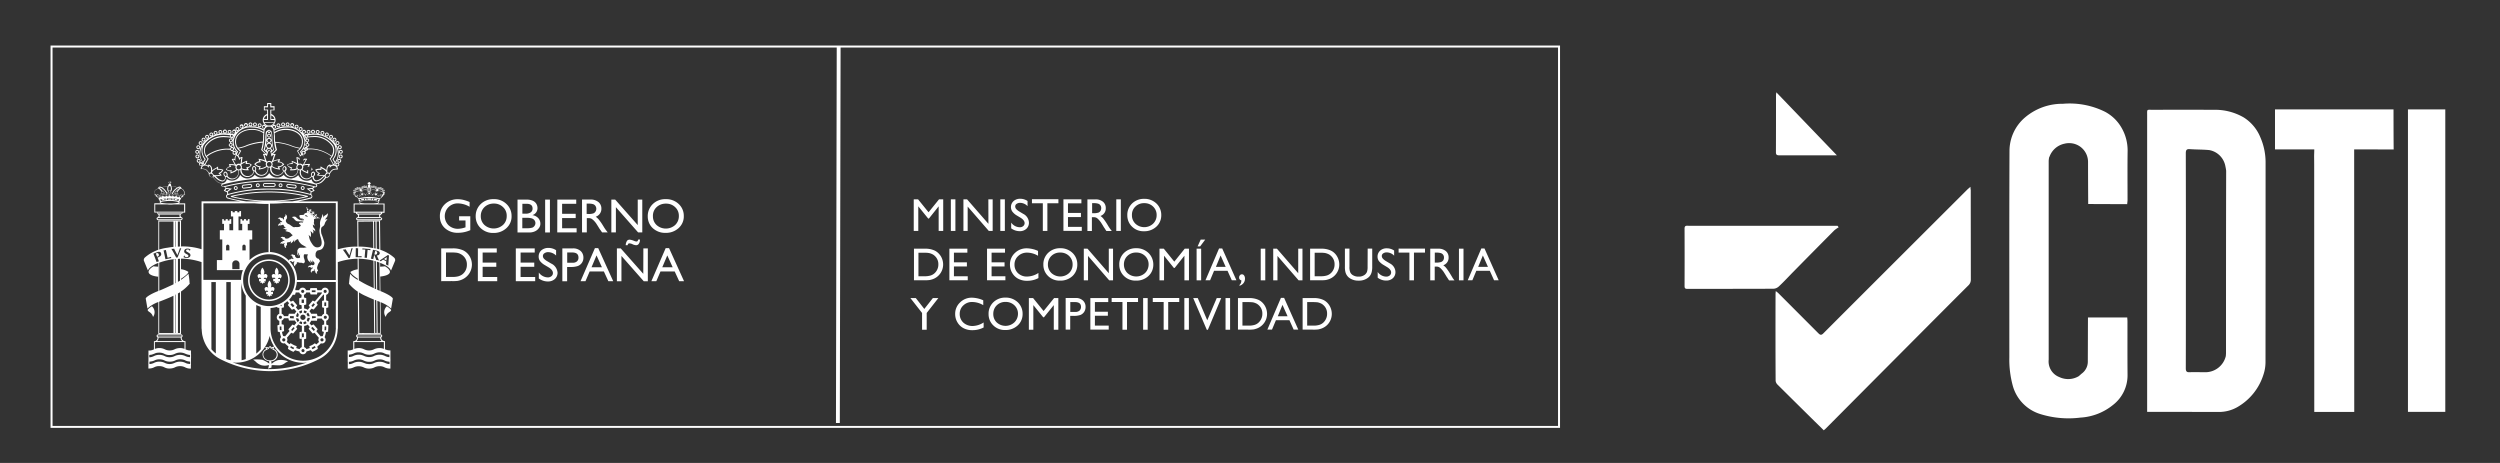 <svg version="1.1" id="Capa_1" xmlns="http://www.w3.org/2000/svg" x="0" y="0" viewBox="0 0 324 60" xml:space="preserve"><rect x="0" y="0" width="324" height="60" fill="#333333" stroke="none"/><style>.st0{fill:#fff}</style><path class="st0" d="M59.37 30.17c.55 0 1.08-.12 1.58-.34v-1.8H59.5v.54h.83v.89l-.06.02c-.29.1-.59.16-.89.17-.46.02-.91-.15-1.25-.46a1.66 1.66 0 010-2.35c.32-.31.75-.49 1.2-.48.54.01 1.07.16 1.53.44v-.62c-.27-.12-.55-.21-.83-.28-.23-.05-.46-.08-.69-.08a2.34 2.34 0 00-1.67.63c-.44.41-.68.99-.66 1.59-.01.58.22 1.13.64 1.52.47.42 1.09.64 1.72.61zM63.98 25.81c-.62-.02-1.22.2-1.67.63-.43.41-.67.98-.66 1.58-.01.58.22 1.15.65 1.55.44.41 1.03.64 1.63.62.63.02 1.24-.2 1.7-.62.44-.4.69-.97.67-1.56.01-.59-.23-1.17-.66-1.57a2.26 2.26 0 00-1.66-.63zm1.21 3.34c-.68.61-1.71.62-2.4.01-.32-.3-.49-.71-.48-1.15-.01-.44.16-.86.48-1.17.33-.31.77-.47 1.22-.46H64c.44-.01.87.15 1.19.46.32.29.49.71.48 1.14.01.45-.16.87-.48 1.17zM70.03 28.97c0-.26-.1-.52-.28-.71-.2-.21-.47-.34-.75-.38.39-.12.66-.49.66-.9 0-.2-.05-.4-.16-.58a1.03 1.03 0 00-.46-.39 2.01 2.01 0 00-.84-.14h-1.13v4.26h1.46c.28.01.57-.04.82-.16.2-.09.37-.24.5-.42.13-.17.19-.38.18-.58zm-2.33-2.56h.53c.53 0 .79.2.79.61.01.18-.07.36-.21.48-.2.14-.45.21-.7.19h-.41v-1.28zm1.58 2.85a.62.62 0 01-.29.24c-.22.06-.46.09-.69.08h-.61v-1.35h.58c.23-.01.45.02.67.08.13.05.25.13.33.24a.606.606 0 01.01.71zM70.65 25.87h.62v4.26h-.62zM74.73 29.58h-1.88v-1.32h1.76v-.55h-1.76v-1.3h1.83v-.54h-2.45l-.01 4.25h2.51zM76.04 28.27h.17c.15-.01.29.01.43.07.11.06.2.14.29.22.13.13.25.27.35.42l.21.33.19.31.12.17c.02.03.03.04.04.05l.19.28h.73l-.23-.3c-.09-.12-.21-.3-.36-.55-.17-.28-.35-.55-.56-.81-.12-.14-.25-.26-.4-.37.22-.08.41-.22.54-.41.13-.19.2-.41.19-.64.01-.33-.13-.65-.39-.86-.3-.23-.67-.34-1.04-.32h-1.08v4.26h.62v-1.85zm-.01-1.88h.19c.22-.01.44.01.65.07.12.04.23.12.3.23a.663.663 0 01.01.72c-.06.11-.16.19-.27.24-.21.07-.43.09-.65.08h-.23v-1.34zM83.24 30.12v-4.25h-.59v3.3l-2.92-3.3h-.5v4.25h.59v-3.27l2.88 3.27zM86.25 30.18c.63.02 1.23-.2 1.7-.62.44-.4.69-.97.67-1.56a2.08 2.08 0 00-.67-1.57c-.45-.42-1.05-.64-1.67-.62-.62-.02-1.22.2-1.67.63-.43.41-.67.98-.66 1.58-.01.59.22 1.15.65 1.55.46.41 1.04.63 1.65.61zm-1.16-3.33c.33-.31.77-.47 1.22-.46.44-.01.87.15 1.19.46.32.29.49.71.48 1.14.01.44-.16.86-.48 1.17-.68.61-1.71.62-2.4.01-.32-.3-.49-.71-.48-1.15-.02-.44.15-.87.47-1.17zM60.04 32.45c-.44-.19-.92-.28-1.4-.26h-1.46v4.25l1.37-.01c.26.01.52 0 .78-.03.15-.03.3-.07.45-.13.27-.1.52-.26.73-.46.41-.39.64-.93.65-1.5 0-.39-.1-.77-.3-1.1a2 2 0 00-.82-.76zm.01 2.99c-.09.09-.2.17-.31.23-.14.07-.28.13-.43.16-.24.05-.48.07-.72.06h-.79v-3.17h.77c.22 0 .43.01.65.04.15.03.29.07.42.14a1.489 1.489 0 01.87 1.39c.01.43-.15.85-.46 1.15zM62.55 34.58h1.77v-.55h-1.77v-1.3h1.83v-.54h-2.45v4.25h2.51v-.54h-1.89zM67.47 34.58h1.77v-.55h-1.77v-1.3h1.83v-.54h-2.45v4.25h2.51v-.54h-1.89zM71.44 34.16l-.47-.28c-.17-.09-.33-.21-.47-.35a.524.524 0 01-.14-.36c0-.14.08-.28.2-.35.15-.1.32-.15.5-.14.38.01.74.17 1.01.44v-.69c-.29-.2-.64-.3-.99-.3-.34-.01-.66.1-.92.31-.23.21-.36.51-.35.82 0 .21.06.42.19.59.17.21.39.39.63.52l.47.28c.38.23.56.48.56.74 0 .16-.07.3-.19.4-.14.11-.31.17-.48.16-.46-.01-.89-.25-1.16-.63v.77c.34.25.75.39 1.17.39.33.01.66-.1.91-.32.23-.21.36-.52.35-.83-.05-.5-.35-.96-.82-1.17zM75.61 33.4c.01-.33-.12-.66-.37-.88-.28-.23-.63-.35-.99-.33h-1.37v4.26h.62V34.6h.46c.32.01.64-.03.94-.13a1.122 1.122 0 00.71-1.07zm-.84.48c-.17.13-.37.19-.58.17h-.68v-1.33h.64c.55 0 .82.22.82.66.01.19-.06.37-.2.5zM77.1 32.16l-1.86 4.28h.64l.54-1.26h1.84l.58 1.26h.63l-1.94-4.28h-.43zm-.44 2.48l.65-1.54.7 1.54h-1.35zM83.37 35.49l-2.92-3.3h-.5v4.26h.59v-3.28l2.89 3.28h.53v-4.26h-.58zM82.48 31.3c-.1-.01-.21-.04-.3-.08-.18-.08-.38-.14-.58-.16-.13 0-.25.05-.33.14-.11.17-.17.37-.18.58h.26c0-.07.03-.13.07-.18.04-.04.09-.06.14-.06.15.01.3.05.43.12.14.07.3.11.46.12.13 0 .25-.06.32-.16a.92.92 0 00.17-.58l-.24.01c-.01.07-.03.14-.08.2-.03.03-.09.05-.14.05zM86.27 32.16l-1.85 4.28h.64l.54-1.26h1.84l.58 1.26h.63l-1.94-4.28h-.44zm-.44 2.48l.65-1.54.7 1.54h-1.35z"/><path class="st0" d="M6.55 55.45h195.63V5.9H6.55v49.55zm.26-49.29h101.63l-.1 48.66h.5l.1-48.66h92.98V55.2H6.81V6.16z"/><path class="st0" d="M120.34 27.51l-1.36-1.68h-.56v4.1h.59v-3.19l1.28 1.58h.1l1.26-1.58v3.19h.59v-4.1h-.54zM123.23 25.83h.59v4.1h-.59zM125.41 26.77l2.74 3.16h.5v-4.1h-.56l.01 3.18-2.77-3.18h-.47v4.1h.55zM129.64 25.83h.59v4.1h-.59zM131.8 27.94l.45.27c.36.22.54.46.54.71 0 .15-.07.29-.18.38a.64.64 0 01-.46.15c-.44-.01-.85-.24-1.1-.6v.74c.32.24.71.37 1.11.37.32.01.62-.1.86-.31.22-.21.34-.5.33-.8-.02-.49-.31-.93-.75-1.14l-.45-.27c-.16-.09-.31-.2-.44-.34a.544.544 0 01-.14-.34c0-.14.07-.27.18-.34.14-.09.3-.14.47-.13.36.01.71.16.95.43v-.67a1.68 1.68 0 00-.94-.29c-.32-.01-.63.09-.87.3-.22.2-.35.49-.34.79 0 .2.06.4.18.57.17.22.37.39.6.52zM135.15 26.34v3.59h.59v-3.59h1.43v-.52h-3.43v.52zM140.2 29.4h-1.79v-1.27h1.68v-.53h-1.68v-1.25h1.74v-.52h-2.33v4.09h2.38zM141.53 28.15h.15c.14-.01.28.01.41.07.1.06.19.13.27.22.12.12.23.26.33.4l.2.32.18.3.11.16c.02.02.03.04.03.05l.18.27h.7l-.22-.29c-.09-.12-.2-.29-.34-.53-.16-.27-.34-.53-.53-.78-.11-.14-.24-.25-.38-.35.43-.15.71-.56.69-1.01.01-.32-.12-.63-.36-.83-.28-.22-.63-.33-.99-.31h-1.03v4.1h.58v-1.79zm0-1.82h.18c.21-.01.42.01.62.07.12.04.22.12.29.22.07.1.1.23.1.35 0 .12-.03.24-.09.35-.06.1-.15.18-.26.23-.2.06-.4.09-.61.08h-.22v-1.3zM144.67 25.83h.59v4.1h-.59zM148.25 29.97c.59.02 1.17-.19 1.61-.59.42-.38.65-.93.64-1.5.01-.57-.22-1.12-.63-1.51-.43-.4-1-.62-1.58-.6-.58-.02-1.15.2-1.57.6-.41.4-.64.95-.62 1.52-.01.56.21 1.1.62 1.49.4.39.95.61 1.53.59zm-1.1-3.2c.31-.3.73-.46 1.16-.44.42-.01.83.15 1.13.44.3.29.47.68.46 1.1.01.42-.16.83-.46 1.12-.64.6-1.64.6-2.28.01-.3-.29-.47-.69-.46-1.1-.02-.43.14-.84.45-1.13zM121.15 32.48c-.42-.19-.87-.27-1.32-.25h-1.38v4.09h1.3c.25.01.49 0 .74-.03.15-.03.29-.07.43-.12.79-.3 1.31-1.05 1.31-1.89 0-.37-.1-.74-.29-1.06-.2-.32-.47-.58-.79-.74zm.02 2.88a1.33 1.33 0 01-.71.38c-.22.05-.45.07-.68.06h-.75v-3.05h.73c.21 0 .41.01.62.04.14.03.27.07.4.13.14.06.27.15.38.26.3.28.46.67.45 1.08.01.4-.15.81-.44 1.1zM125.42 35.8h-1.79v-1.27h1.68V34h-1.68v-1.25h1.74v-.52h-2.33v4.09h2.38zM130.3 35.8h-1.79v-1.27h1.68V34h-1.68v-1.25h1.74v-.52h-2.33v4.09h2.38zM134.57 35.38c-.43.29-.94.45-1.46.46-.43.02-.85-.14-1.17-.43-.3-.29-.47-.69-.46-1.11-.01-.42.16-.83.47-1.11.31-.3.74-.46 1.17-.45.5.01.98.15 1.41.41v-.63c-.45-.21-.94-.32-1.43-.34-.59-.01-1.15.2-1.57.61-.42.39-.65.94-.64 1.51 0 .37.09.73.28 1.05.18.32.44.58.76.76.36.19.76.29 1.16.28.52.01 1.03-.11 1.49-.35v-.66zM139.62 34.28c.01-.57-.22-1.12-.63-1.51-.43-.4-1-.62-1.58-.6-.58-.02-1.15.2-1.57.6-.41.4-.64.95-.62 1.52-.01.56.21 1.1.62 1.49.41.4.97.61 1.54.59.59.02 1.17-.19 1.61-.59.41-.39.64-.93.63-1.5zm-3.35 1.11c-.3-.29-.47-.69-.46-1.1-.01-.42.15-.83.45-1.12.31-.3.73-.46 1.16-.44.42-.01.83.15 1.13.44.3.29.47.68.46 1.1.01.42-.16.83-.46 1.12-.64.59-1.63.59-2.28 0zM144.25 32.23h-.55v3.18l-2.76-3.18h-.48v4.1h.55v-3.16l2.74 3.16h.5zM148.83 32.77c-.43-.4-1-.62-1.58-.6-.58-.02-1.15.2-1.57.6-.41.4-.64.95-.62 1.52-.01.56.21 1.1.62 1.49.41.4.97.61 1.54.59.59.02 1.17-.19 1.61-.59.42-.38.65-.93.64-1.5 0-.57-.23-1.12-.64-1.51zm-.43 2.61c-.64.6-1.64.6-2.28.01-.3-.29-.46-.69-.46-1.1-.01-.42.15-.83.45-1.12.31-.3.73-.46 1.16-.44.42-.01.83.15 1.13.44.3.29.47.69.46 1.1 0 .41-.16.82-.46 1.11zM152.19 33.91l-1.36-1.68h-.56v4.1h.59v-3.19l1.27 1.58h.11l1.26-1.58v3.19h.59v-4.1h-.55zM156.2 31.05h-.59l-.4.88h.33zM155.08 32.23h.59v4.1h-.59zM157.99 32.2l-1.76 4.12h.6l.51-1.22h1.75l.55 1.22h.6l-1.84-4.12h-.41zm-.41 2.39l.61-1.48.66 1.48h-1.27zM160.88 36.33c0 .12-.02.24-.06.35-.04.1-.11.18-.18.25v.11c.2-.06.39-.18.52-.35a.91.91 0 00.19-.57.67.67 0 00-.11-.41.336.336 0 00-.29-.16c-.1 0-.19.04-.25.12-.07.07-.11.17-.11.27-.03.19.11.36.29.39zM163.39 32.23h.59v4.1h-.59zM168.25 35.41l-2.76-3.18h-.48v4.1h.55v-3.16l2.74 3.16h.5v-4.1h-.55zM172.49 32.48c-.42-.19-.87-.27-1.32-.25h-1.38v4.09h1.3c.25.01.49 0 .74-.03.15-.03.29-.07.43-.12.52-.2.93-.59 1.15-1.1.11-.25.16-.52.16-.79 0-.37-.1-.74-.29-1.06-.19-.32-.46-.58-.79-.74zm.03 2.88a1.33 1.33 0 01-.71.38c-.22.05-.45.07-.68.06h-.75v-3.05h.73c.21 0 .41.01.62.04.14.03.27.07.4.13.14.06.27.15.38.26.3.28.46.67.45 1.08.01.4-.15.81-.44 1.1zM177.24 34.55c.01.23-.01.46-.08.68-.05.13-.14.25-.25.35-.24.19-.54.29-.85.27-.22.01-.44-.04-.64-.14-.17-.08-.3-.2-.4-.36a1.69 1.69 0 01-.13-.8v-2.33h-.59v2.32c-.01.24.01.49.07.73a1.36 1.36 0 00.42.68c.36.29.82.44 1.29.42.46.02.92-.13 1.27-.42.1-.08.18-.18.25-.29.08-.12.13-.26.17-.4.05-.23.08-.47.07-.71v-2.33h-.59l-.01 2.33zM180.11 34.13l-.45-.27c-.16-.09-.31-.2-.44-.34a.544.544 0 01-.14-.34c0-.14.07-.27.18-.34.14-.09.31-.14.47-.13.36.01.71.16.95.43v-.67a1.68 1.68 0 00-.94-.29c-.32-.01-.63.09-.87.3-.22.2-.35.49-.34.79 0 .2.06.4.18.57.17.2.37.37.6.5l.45.27c.36.22.54.46.53.71 0 .15-.07.29-.18.38-.13.1-.29.16-.46.15-.44-.01-.85-.24-1.1-.6v.74c.32.24.71.38 1.11.37.32.01.62-.1.86-.31.22-.21.34-.5.33-.8-.01-.47-.3-.91-.74-1.12zM181.26 32.74h1.4v3.59h.59v-3.59h1.43v-.52h-3.42zM187.96 35.51c-.16-.27-.34-.53-.53-.78-.11-.14-.24-.25-.38-.35.43-.15.71-.56.69-1.01.01-.32-.12-.63-.36-.83-.28-.22-.63-.33-.99-.31h-1.03v4.1h.58v-1.78h.15c.14-.01.28.01.41.07.1.06.19.13.27.22.12.12.23.26.33.4l.2.32.18.3.11.16c.02.02.03.04.03.05l.18.27h.7l-.22-.29c-.07-.13-.18-.31-.32-.54zm-1.18-1.56c-.2.06-.41.09-.61.08h-.22v-1.29h.18c.21-.01.42.01.62.07.12.04.22.12.29.22.07.1.1.23.1.35 0 .12-.03.24-.09.35-.07.09-.16.17-.27.22zM189.08 32.23h.59v4.1h-.59zM191.98 32.2l-1.76 4.12h.6l.51-1.22h1.75l.55 1.22h.6l-1.84-4.12h-.41zm-.41 2.39l.61-1.48.66 1.48h-1.27zM119.79 40.04l-1.1-1.41h-.7l1.51 1.93v2.17h.6v-2.17l1.51-1.93h-.71zM124.84 41.8c-.3-.29-.47-.69-.46-1.11-.01-.42.16-.83.47-1.11.32-.3.74-.46 1.17-.44.5.01.98.15 1.41.41v-.63c-.45-.21-.94-.32-1.43-.34-.59-.02-1.15.2-1.57.61-.42.39-.65.94-.64 1.51 0 .37.09.73.28 1.05.18.32.44.58.76.76.36.19.76.29 1.16.28.52.01 1.03-.11 1.49-.35v-.65c-.43.29-.94.45-1.46.46-.44 0-.86-.16-1.18-.45zM130.31 38.57c-.58-.02-1.15.2-1.57.6-.41.4-.64.95-.62 1.52-.01.56.21 1.1.62 1.49.41.4.97.61 1.54.59.59.02 1.17-.19 1.61-.59.42-.38.65-.93.64-1.5.01-.57-.22-1.12-.63-1.51-.44-.4-1-.62-1.59-.6zm1.15 3.21c-.64.6-1.63.6-2.28.01-.3-.29-.46-.69-.45-1.1-.01-.42.15-.83.45-1.12.31-.3.73-.46 1.16-.44.42-.01.82.15 1.13.44.3.29.47.68.46 1.1 0 .41-.17.82-.47 1.11zM135.25 40.31l-1.36-1.68h-.55v4.1h.58v-3.19l1.28 1.58h.1l1.27-1.58v3.19h.59v-4.1h-.55zM139.41 38.62h-1.3v4.1h.59v-1.78h.43c.3.01.6-.03.89-.12.2-.08.37-.22.49-.4.12-.19.18-.41.18-.63.01-.32-.11-.63-.35-.85-.26-.22-.59-.34-.93-.32zm.49 1.64c-.16.12-.35.18-.55.17h-.64v-1.28h.61c.52 0 .78.21.78.63 0 .18-.07.35-.2.48zM141.9 40.92h1.68v-.52h-1.68v-1.25h1.73v-.52h-2.32v4.09h2.38v-.52h-1.79zM144.07 39.14h1.4v3.59h.59v-3.59h1.43v-.52h-3.42zM148.15 38.63h.59v4.1h-.59zM149.4 39.14h1.41v3.59h.59v-3.59h1.43v-.52h-3.43zM153.49 38.63h.59v4.1h-.59zM156.46 41.51l-1.23-2.88h-.59l1.76 4.11h.14l1.73-4.11h-.58zM158.83 38.63h.59v4.1h-.59zM163.14 38.88c-.42-.19-.87-.27-1.32-.25h-1.38v4.09h1.3c.25.01.49 0 .74-.03.15-.03.29-.07.42-.12.79-.3 1.31-1.05 1.31-1.89 0-.37-.1-.74-.29-1.06-.19-.32-.46-.58-.78-.74zm.02 2.88a1.33 1.33 0 01-.71.38c-.22.05-.45.07-.68.06h-.75v-3.05h.73c.21 0 .41.01.62.03.14.03.27.07.4.13.14.06.27.15.38.26.3.28.46.67.45 1.08.01.41-.15.81-.44 1.11zM166.01 38.6l-1.76 4.12h.6l.51-1.22h1.75l.55 1.22h.6l-1.84-4.12h-.41zm-.41 2.39l.61-1.48.66 1.48h-1.27zM171.53 38.88c-.42-.19-.87-.27-1.32-.25h-1.39v4.09h1.3c.25.01.49 0 .74-.03.15-.03.29-.07.43-.12.26-.1.5-.25.7-.44.39-.38.61-.9.61-1.45 0-.37-.1-.74-.29-1.06-.19-.32-.46-.58-.78-.74zm.02 2.88a1.33 1.33 0 01-.71.38c-.22.05-.45.07-.68.06h-.75v-3.05h.73c.21 0 .41.01.62.03.14.03.27.07.4.13.14.06.27.15.38.26.3.28.46.67.45 1.08.01.41-.15.81-.44 1.11zM19.69 39.69c-.45.28-.57.46-.55.51.02.09.12.17.27.27l.03.02c.2.14.33.35.39.58v.01c.32-.43.26-1.03-.14-1.39zM34.23 36.47h.21v-.32h-.26c.01-.09.08-.16.18-.16.07 0 .14.04.17.1l.09-.18c.02-.04.04-.09.04-.14 0-.14-.12-.26-.26-.26a.25.25 0 00-.24.17c.06-.15.1-.31.1-.47-.03-.2-.12-.38-.25-.53-.13.15-.21.33-.23.53 0 .16.04.32.1.47-.05-.13-.2-.2-.34-.15-.1.04-.16.13-.16.23 0 .05.02.1.04.14l.08.18c.03-.06.1-.1.17-.1.09 0 .16.07.18.16h-.28v.32h.24l-.11.24.19-.08.14.17.15-.17.18.08-.13-.23zM36.24 35.51a.25.25 0 00-.24.17c.06-.15.1-.31.1-.47-.03-.2-.12-.38-.25-.53-.13.15-.21.33-.23.53 0 .16.04.32.1.47-.05-.13-.2-.2-.34-.15-.1.04-.16.13-.16.23 0 .05.02.1.04.14l.08.18c.03-.06.1-.1.17-.1.09 0 .16.07.18.16h-.28v.32h.24l-.11.24.18-.08.14.17.14-.15.18.08-.11-.24h.22v-.32h-.26c.01-.09.08-.16.18-.16.07 0 .14.04.17.1l.08-.18c.02-.04.04-.09.04-.14 0-.15-.12-.27-.26-.27zM35.31 37.19a.25.25 0 00-.24.17c.06-.15.1-.31.1-.47a.97.97 0 00-.25-.53c-.13.15-.21.33-.23.53 0 .16.04.32.1.47-.05-.13-.2-.2-.34-.15-.1.04-.16.13-.16.23 0 .05.02.1.04.14l.08.18c.03-.06.1-.1.17-.1.09 0 .16.07.18.16h-.27v.31h.23l-.11.24.19-.08.14.17.15-.17.18.08-.11-.24h.22v-.31h-.28c.01-.09.08-.16.18-.16.07 0 .14.04.17.1l.08-.18c.02-.04.04-.09.04-.14a.25.25 0 00-.26-.25zM25.5 20.84c0 .14.11.25.25.25s.25-.11.25-.25-.11-.25-.25-.25c-.13 0-.25.11-.25.25zm.38 0c0 .07-.06.13-.13.13s-.13-.06-.13-.13.06-.13.13-.13c.08.01.13.06.13.13zM25.58 20.03a.248.248 0 00-.17.43c.05.05.11.07.18.07.14 0 .25-.11.25-.25a.263.263 0 00-.26-.25zm0 .37c-.03 0-.07-.01-.09-.04a.149.149 0 01-.04-.09c0-.07.06-.13.13-.13s.13.06.13.13c0 .08-.06.13-.13.13zM25.56 19.93c.14 0 .25-.11.25-.25s-.11-.25-.25-.25-.25.11-.25.25c0 .13.11.25.25.25zm0-.38c.07 0 .13.06.13.13s-.06.13-.13.13-.13-.06-.13-.13c0-.08.06-.13.13-.13zM25.7 19.33c.14 0 .25-.11.25-.25s-.11-.25-.25-.25-.25.11-.25.25.11.25.25.25zm0-.38c.07 0 .13.06.13.13s-.06.13-.13.13-.13-.06-.13-.13.06-.13.13-.13zM26 18.79c.14 0 .25-.11.25-.25s-.11-.25-.25-.25-.25.11-.25.25.11.25.25.25zm0-.38c.07 0 .13.06.13.13s-.06.13-.13.13-.13-.06-.13-.13.06-.13.13-.13zM43.72 20.84c0 .14.11.25.25.25s.25-.11.25-.25-.11-.25-.25-.25c-.13 0-.25.11-.25.25zm.38 0c0 .07-.06.13-.13.13s-.13-.06-.13-.13.06-.13.13-.13c.08.01.13.06.13.13zM44.41 20.28c0-.14-.11-.25-.25-.25s-.25.11-.25.25.11.25.25.25c.13 0 .25-.11.25-.25zm-.26.13c-.07 0-.13-.06-.13-.13s.06-.13.13-.13.13.06.13.13-.06.13-.13.13zM43.92 19.67c0 .14.11.25.25.25s.25-.11.25-.25-.11-.25-.25-.25-.25.11-.25.25zm.38 0c0 .07-.06.13-.13.13s-.13-.06-.13-.13.06-.13.13-.13c.07.01.13.06.13.13zM43.78 19.08c0 .14.12.25.26.25s.25-.11.25-.25-.12-.25-.26-.25-.25.11-.25.25zm.25-.13c.07 0 .13.06.13.13s-.06.13-.13.13-.13-.06-.13-.13c.01-.07.06-.13.13-.13zM43.49 18.54c0 .14.11.25.25.25s.25-.11.25-.25-.11-.25-.25-.25-.25.11-.25.25zm.25-.13c.07 0 .13.06.13.13s-.06.13-.13.13-.13-.06-.13-.13.06-.13.13-.13zM43.35 18.35c.14 0 .25-.11.25-.25s-.11-.25-.25-.25-.25.11-.25.25.11.25.25.25zm0-.38c.07 0 .13.06.13.13s-.06.13-.13.13-.13-.06-.13-.13.06-.13.13-.13zM42.9 17.98c.14 0 .25-.11.25-.25s-.11-.25-.25-.25-.25.11-.25.25.11.25.25.25zm0-.38c.07 0 .13.06.13.13s-.06.13-.13.13-.13-.06-.13-.13.06-.13.13-.13zM42.36 17.68c.14 0 .25-.11.25-.25s-.11-.25-.25-.25-.25.11-.25.25c-.01.14.11.25.25.25zm0-.38c.07 0 .13.06.13.13s-.06.13-.13.13-.13-.06-.13-.13.06-.13.13-.13zM41.79 17.47c.14 0 .25-.11.25-.25s-.11-.25-.25-.25-.25.11-.25.25c0 .13.12.25.25.25zm0-.38c.07 0 .13.06.13.13s-.06.13-.13.13-.13-.06-.13-.13c.01-.08.06-.13.13-.13zM21.82 25.74c-.04 0-.07.03-.07.07 0 .04.03.07.07.07h.34c.04 0 .07-.03.07-.07 0-.04-.03-.07-.07-.07h-.34zM21.03 25.96l.24-.04c.04-.01.07-.04.06-.08-.01-.04-.04-.07-.08-.06l-.24.04c-.03.01-.06.04-.06.07 0 .04.03.07.08.07zm.26-.14c-.01 0 0 0 0 0zM22.93 25.96h.01c.04 0 .07-.03.07-.06.01-.04-.02-.08-.06-.08l-.24-.04c-.04-.01-.08.02-.08.06-.01.04.02.08.06.08l.24.04zm-.25-.14zM36.43 29.23c-.02-.05-.03-.1-.04-.15a.471.471 0 00-.06-.15.36.36 0 00-.21.11c-.05.08-.07.17-.06.26 0 0 .09-.1.17-.1.07 0 .14.01.2.03zM39.08 28.36l-.14-.05.01.12zM39.24 28.39l-.13-.03.03.11zM36.49 31.55c.05.01.1.03.15.05 0 0 .02-.09.02-.12.01-.05 0-.11-.03-.15a.252.252 0 00-.2.06c-.06.06-.1.15-.1.23 0 0 .09-.08.16-.07zM50.08 33.76l.05-.44-.37.25zM50.14 39.69c-.4.35-.46.96-.14 1.39v-.01c.05-.24.19-.44.39-.58l.03-.02c.15-.1.26-.18.27-.26.01-.06-.11-.24-.55-.52z"/><path class="st0" d="M34.85 33.62c-1.49 0-2.7 1.21-2.7 2.7s1.21 2.7 2.7 2.7c1.49 0 2.7-1.21 2.7-2.7s-1.21-2.7-2.7-2.7zm0 5.2a2.5 2.5 0 010-5 2.5 2.5 0 010 5zM36.24 43.05h.01-.01zM39.12 43.23v-.26l-.3.08v.82l.29.09v-.26h.01v-.47zM48.88 32.81c.01-.03.01-.06.01-.09 0-.15-.16-.17-.27-.2l-.1.45c.19.08.32.02.36-.16zM50.61 46.74l-.01-.31v-1.02h-.06c-.23 0-.45-.05-.65-.15V44.2H49.83a.42.42 0 01-.42-.41c0-.03.01-.06.02-.09.06-.04.1-.09.11-.16v-.01a.223.223 0 00-.24-.2h-2.9a.24.24 0 00-.25.2v.02c.01.07.05.12.1.15.01.03.01.06.01.09 0 .23-.18.41-.41.42h-.07v1.06c-.2.1-.42.16-.65.15h-.07v1.46h.01V47.77h.09c.24 0 .47-.06.68-.16.41-.19.88-.19 1.29 0 .22.11.46.17.71.16.25 0 .49-.05.71-.17.2-.09.41-.14.63-.14.22-.01.44.04.64.14.22.11.47.17.72.17h.06v-1.03zm-4.21-3.28h2.9c.05 0 .1.03.11.08-.01.05-.05.08-.1.08H46.4h-.01c-.05 0-.09-.03-.09-.08-.01-.06.04-.09.1-.08zm-.17.71c.1-.1.16-.24.16-.39v-.04h2.88v.04c0 .15.06.28.16.39l.03.03h-3.27c.03-.01.03-.02.04-.03zm3.52.16v.89a1.38 1.38 0 00-.57-.11c-.24 0-.47.05-.69.15a1.443 1.443 0 01-1.3.01 1.56 1.56 0 00-1.27-.05v-.89h3.83zm.73 2.85h-.01c-.1 0-.2-.02-.29-.04-.06-.02-.13-.04-.19-.07-.03-.01-.07-.02-.1-.04-.01 0-.02 0-.02-.01-.18-.08-.37-.12-.56-.13-.07 0-.14-.01-.22 0-.17.01-.34.05-.5.11-.03.01-.05.02-.08.03-.2.11-.43.16-.65.16-.08 0-.15-.01-.22-.02-.04-.01-.07 0-.11-.01-.11-.03-.22-.06-.32-.11-.01-.01-.03-.01-.04-.01-.2-.09-.42-.15-.64-.15h-.03c-.24 0-.48.05-.7.16-.09.04-.18.08-.27.1-.01 0-.01 0-.01.01-.07.02-.13.02-.2.03-.03 0-.07.01-.1.01v-.31c.22-.01.44-.06.64-.16s.42-.15.64-.15c.22-.01.45.05.65.15.22.11.46.17.71.16.25.01.49-.05.71-.17.2-.09.41-.14.63-.14.22-.01.44.04.64.14.17.09.35.13.54.15.04 0 .07.02.11.02v.29zm0-.89c-.06 0-.11-.01-.17-.02-.04-.01-.09-.01-.13-.02a.612.612 0 01-.12-.05.865.865 0 01-.17-.07 1.65 1.65 0 00-1.39-.01c-.2.11-.42.16-.65.16-.22 0-.45-.05-.65-.15a2.3 2.3 0 00-.34-.12c-.02 0-.03 0-.05-.01-.09-.02-.19-.03-.28-.03h-.03c-.24 0-.48.05-.7.16-.1.05-.2.09-.3.11-.03.01-.06.01-.08.01-.06.01-.13.02-.2.02v-.31c.1 0 .2-.02.29-.04h.02c.11-.03.23-.07.33-.12.2-.1.42-.15.64-.14.22 0 .44.05.64.15.22.11.46.17.71.16.25.01.49-.05.71-.17.2-.09.41-.14.63-.14.22-.01.44.04.63.14.07.04.16.06.23.09.03.01.06.03.09.03.05.01.1.01.15.02l.18.03v.32zM42.26 43.05zM23.46 36.13c.71-.46.99-.78.94-.9l-.01-.01c-.28-.18-.6-.29-.93-.33v1.24zM20.57 32.95v-.01a.198.198 0 00-.26-.13l-.12.04.17.44.12-.06c.1-.05.14-.17.09-.28zM20.51 34.56c-.2-.01-.41-.02-.61-.05-.45.26-.68.55-.64.78.05.29.52.5 1.25.57v-1.3zM24.76 45.42h-.07c-.23.01-.45-.05-.65-.15v-1.06h-.07c-.23 0-.42-.19-.42-.42 0-.03.01-.05.01-.08.06-.04.1-.09.11-.16v-.02a.223.223 0 00-.24-.2h-2.89a.24.24 0 00-.25.2v.02c.01.07.05.12.11.16.01.03.01.06.02.09 0 .23-.19.41-.41.42h-.06v1.06c-.2.1-.43.16-.65.15h-.06V46.75h-.01v1.01h.06c.25 0 .49-.05.71-.17.2-.1.42-.15.64-.14.22 0 .43.04.63.14.22.12.46.18.71.17.25 0 .49-.05.71-.16.2-.1.43-.15.65-.15.22 0 .44.05.64.15.21.11.44.17.67.17h.09v-.47h.01V46.42h.01v-.57h-.01v-.43zm-4.22-1.96h2.9c.05-.01.1.03.11.08 0 .03-.02.05-.04.06h-.02-.01c-.02 0-.04.01-.05.01h-2.89c-.01 0-.02 0-.04-.01-.03-.01-.07-.03-.07-.07 0-.05.05-.08.11-.07zm0 .32v-.04h2.88v.04c0 .16.07.32.2.42h-3.27c.13-.1.2-.26.19-.42zm-.47.55h3.84v.89a1.38 1.38 0 00-.57-.11c-.25 0-.49.05-.71.16-.41.2-.89.2-1.3-.01-.21-.1-.45-.16-.68-.15-.2-.01-.39.04-.58.11v-.89zm4.55 2.84c-.07 0-.13-.01-.2-.02-.03-.01-.06-.01-.09-.01a1.33 1.33 0 01-.3-.11c-.33-.16-.71-.2-1.06-.12-.12.03-.23.07-.34.12-.04.02-.08.03-.12.05-.16.06-.33.1-.5.1h-.02c-.23 0-.45-.05-.65-.16-.21-.1-.45-.15-.68-.15-.24-.01-.48.05-.7.16-.18.09-.38.14-.58.15h-.01v-.31c.05 0 .1-.02.15-.02.18-.02.35-.06.51-.14.2-.1.42-.15.64-.14.11 0 .21.01.32.03.1.02.2.06.3.1a1.476 1.476 0 00.72.17c.25 0 .49-.05.71-.16.2-.1.42-.15.65-.15h.03c.21.01.41.05.6.14.11.06.22.1.33.12.02.01.04 0 .07.01.08.02.16.03.24.03v.31zm0-.88c-.06 0-.12-.01-.19-.02-.03-.01-.07-.01-.1-.01-.1-.03-.21-.06-.3-.11a1.614 1.614 0 00-1.4 0c-.2.1-.43.15-.65.15-.23 0-.45-.05-.65-.16-.21-.1-.45-.15-.68-.15-.24-.01-.48.05-.7.16-.1.05-.2.09-.31.12-.02 0-.03 0-.05.01-.08.02-.16.02-.24.03V46c.08 0 .16-.02.24-.03.02 0 .05 0 .07-.01.09-.02.17-.06.26-.09.03-.01.06-.02.08-.03.1-.05.2-.09.31-.11.11-.02.22-.03.33-.03.22 0 .43.04.63.14.22.12.46.18.71.17a1.476 1.476 0 00.72-.17c.2-.1.42-.15.65-.15.22 0 .44.05.64.14.11.05.22.09.33.12.01 0 .03 0 .04.01.09.02.18.04.27.04v.29zM20.08 25.29c.04.04.08.08.11.13l.01.01c.01.03.04.06.08.06.01 0 .03-.01.04-.01.04.06.09.13.15.17.03.02.07.02.11.03-.03.03-.05.07-.04.11.01.03.04.05.07.06.02.03.03.05.05.08l.01.03-.03.05.06.02.03.09c-.01.02-.03.02-.03.04-.01.05.01.12.12.18H20v1.2h.37c-.01.02-.03.03-.03.06v.03c.02.05.06.08.11.09l-.01.05.03.01c.06.03.1.1.1.17 0 .08-.04.15-.11.18l-.02.01v.01c-.08.03-.14.08-.15.17v.02c.01.11.11.2.22.2h2.91c.12.01.23-.08.25-.2v-.02c-.01-.09-.07-.14-.15-.17l.01-.02h-.01a.198.198 0 01-.12-.18c0-.08 0-.19.16-.22v-.01c.06-.03.1-.06.1-.11 0-.02-.02-.04-.03-.06H24v-1.2h-.82c.11-.06.12-.14.11-.18-.01-.02-.03-.03-.05-.05.01-.03.02-.05.03-.08l.06-.01-.02-.05.07-.13c.03-.01.07-.02.08-.06a.095.095 0 00-.04-.1c.04-.01.08-.01.11-.03.05-.05.1-.1.14-.16h.01c.01 0 .02 0 .03-.01.03-.01.05-.05.05-.08.03-.04.07-.08.11-.12.03-.02.07-.04.11-.06h.01v-.01c0-.03-.05-.06-.1-.06.01-.02.02-.03.03-.05.02-.07.02-.14 0-.21a.698.698 0 00-.08-.2.53.53 0 00-.21-.21c-.02-.01-.05-.03-.07-.04l-.05-.06a.245.245 0 00-.11-.17.287.287 0 00-.22-.03c-.05.02-.1.07-.15.09-.08-.02-.15-.04-.17-.04-.08-.04-.17-.06-.26-.08h-.2c-.03 0-.1 0-.16.01a.411.411 0 00-.08-.13l.01-.01c0-.01.01-.01.01-.01.01-.03 0-.05-.01-.07v-.01a.152.152 0 00-.1-.12v-.12h.11v-.14h-.11v-.1h-.14v.1h-.11v.14h.1v.13c-.03.02-.06.04-.07.08h-.01v.03c0 .02-.01.03-.01.05 0 .01.01.02.01.03V24c-.04.04-.08.1-.11.17-.02 0-.06-.01-.1-.01-.06 0-.13-.01-.18-.01-.07.01-.13.03-.2.05l-.16.03c-.03.01-.06.03-.09.04-.15-.08-.3-.12-.4-.05-.06.04-.09.1-.11.17l-.03.05c-.06.02-.12.05-.17.08a.51.51 0 00-.26.28c-.02.12 0 .24.06.35-.06 0-.11.04-.11.07v.01h.01c.02.02.06.04.09.06zm.22.18c-.01 0-.01-.01-.02-.01.01 0 .01 0 .02-.01v.02zm.02-.14c-.02-.02-.04.01-.06.01l.17-.14.09.07-.02.1-.13.01-.03-.03-.02-.02zm.38.25c-.01.02-.03.03-.05.03l.01.04c-.01 0-.03 0-.04.01-.04-.01-.08-.01-.11-.03a.772.772 0 01-.17-.19c0-.01.01 0 .02-.01 0 0-.01-.01 0-.01h.01c.03.03.06.06.1.09.05.04.11.07.17.07.06-.01.09-.06.1-.13.01 0 .01-.01.02-.01.04.05.1.09.16.09.05 0 .09-.02.12-.05-.03.03-.05.06-.08.08a.29.29 0 01-.22-.05c-.01-.01-.03.04-.04.07zm-.02-.2a.03.03 0 010-.04l.01-.01c.01 0 .03.02.04.03.01.01 0 .02 0 .04v.01s0 .01-.01.01h-.02c-.01-.01-.02-.02-.02-.04zm.12.59v-.01.01zm-.02-.05l-.03-.06c.26-.07.53-.11.8-.13-.06 0-.11.05-.11.11 0 .05.04.08.08.1-.23.02-.47.06-.7.12V26l.04-.07-.08-.01zm1.63-.05c-.02 0-.04-.02-.04-.04 0-.01 0-.02.01-.03.01-.01.02-.01.04-.01s.04.02.04.04-.02.04-.05.04c.01 0 0 0 0 0zm.31.23c.14.02.28.05.41.09.01 0 .02.01.02.02 0 .02-.04.05-.12.08-.23.05-.47.06-.71.08h-.67c-.24-.02-.47-.03-.71-.08-.1-.03-.13-.07-.13-.08 0-.01.01-.01.01-.02.16-.05.32-.08.49-.1l.29-.03c.12-.01.24-.02.36-.02h.02c.25-.01.5.02.74.06zm-.38-.34c-.02.02-.03.05-.03.08 0 .05.04.08.08.09-.14-.01-.27-.02-.41-.02-.13 0-.26.01-.39.02.04-.01.08-.05.08-.09 0-.06-.05-.11-.11-.11.14-.01.29-.03.43-.02.14 0 .28.01.42.02-.03 0-.06.01-.07.03zm-.74.07c0 .02-.02.04-.04.04s-.04-.02-.04-.04.02-.04.04-.04.04.02.04.04zm1.82 2.43c.02 0 .03 0 .05.01h.01c.03.01.06.03.07.07-.01.05-.06.09-.11.08h-2.9c-.05.01-.1-.03-.11-.08.01-.05.05-.08.1-.08h2.89zm-2.77-.46h2.66c-.03.05-.05.11-.05.17 0 .06.02.11.05.16h-2.66c.03-.05.05-.11.04-.17.01-.06-.01-.11-.04-.16zm2.9-.15c-.08.01-.1.01-.12.01h-2.92l-.01-.01h-.04v.01c-.04-.02-.06-.04-.06-.06 0-.02.02-.03.04-.05h3.1c.02.02.04.03.04.06 0 .02-.02.03-.03.04zm.31-1.16v.94h-3.74v-.94h1.55c.11.01.21.03.32.03.19 0 .38-.01.58-.03h1.29zm-.7-.54c.01 0 0 0 0 0zm.02-.04l-.07.01.04.07-.03.06c-.22-.06-.45-.09-.67-.12.05-.01.08-.05.08-.1 0-.06-.05-.1-.1-.11.27.02.53.06.79.13l-.04.06zm.43-.43c-.04.05-.07.11-.12.15-.03.02-.08.03-.12.03-.01 0-.03 0-.04-.01l.02-.04-.1-.1c-.07.04-.14.06-.22.04-.12-.02-.16-.18-.16-.18-.07.06-.16.11-.25.12a.285.285 0 01-.19-.12.4.4 0 01-.23.08c-.11-.01-.21-.15-.21-.15s-.11.15-.22.16c-.08 0-.15-.04-.2-.1-.04.07-.11.12-.19.13-.1 0-.19-.04-.26-.12-.01.03-.04.04-.06.06.03-.03.05-.07.05-.12 0-.02-.01-.04-.01-.06.02 0 .04-.01.06-.02v.01c0 .11.09.21.21.21.09 0 .17-.07.19-.16.01 0 .01-.01.02-.01.03.08.11.13.19.13.11 0 .21-.09.21-.21v-.03c.01 0 .01.01.02.01s.03-.01.04-.02v.04c0 .11.09.21.21.21.08 0 .16-.05.19-.13h.01s0-.01.01-.01c.02.1.1.17.2.17h.01a.2.2 0 00.2-.2l.01-.01c.01.01.02.02.04.02.01 0 .01-.01.02-.01-.01.02-.02.05-.02.07 0 .11.09.2.2.2.06 0 .11-.03.15-.08l.01.01h.01c0 .06.04.12.1.13h.01c.06 0 .12-.03.17-.07.03-.02.06-.05.08-.08-.04.03-.05.05-.04.06zm-2.6-.26l-.15.08-.07-.07.04-.1.17.02c0 .01-.01.01-.01.01 0 .03.01.04.02.06zm.16-.12l.15-.08.07.08-.04.1-.17-.02c0-.01.01-.01.01-.02 0-.02-.01-.04-.02-.06zm-.02-.02v-.01l.04-.2-.1-.04a1.64 1.64 0 00-.4-.43c.26.13.47.34.62.59l-.16.09zm0-.19l-.04.18c-.01 0-.01-.01-.02-.01-.02 0-.05.01-.06.03l-.11-.15.1-.1.13.05zm-.06.2c.04 0 .07.03.07.07 0 .04-.03.07-.07.07-.04 0-.07-.03-.07-.07s.03-.07.07-.07zm.89-.08c.04 0 .07.03.07.07 0 .04-.03.07-.07.07-.04 0-.07-.03-.07-.07 0-.03.04-.07.07-.07zm-.13-.2l.13-.08.13.08-.08.19c-.02 0-.03-.02-.05-.02-.02 0-.03.01-.05.02l-.08-.19zm.55.4c0-.02.01-.03.02-.04 0 0 .01 0 .01-.01.01 0 .03.03.02.05s-.02.04-.03.04c-.01 0-.01 0-.01-.01-.01 0-.01-.02-.01-.03zm.39-.02l-.18.02-.04-.1.02-.02.01-.01.04-.04.15.08c-.01.01-.02.03-.02.05.01 0 .02.01.02.02zm-.13-.19c.15-.25.36-.45.61-.59-.15.12-.28.25-.38.41l-.11.04.04.21h-.01l-.15-.07zm.31.15l.18-.02.03.1-.07.07-.16-.08c.01-.02.02-.03.02-.06.01 0 0-.01 0-.01zm-.02-.31l.1.1-.11.15c-.02-.01-.04-.03-.06-.03-.01 0-.02.01-.03.01l-.04-.18.14-.05zm-.07.25c.04 0 .07.03.07.07 0 .04-.03.07-.07.07-.04 0-.07-.03-.07-.07s.03-.07.07-.07zm.38.33c-.01 0-.01.01 0 0-.01 0-.01-.01-.02-.01a.03.03 0 010-.04c.01-.02.03-.04.04-.04h.01l.01.01c.01.01.01.03 0 .04 0 .02-.01.03-.03.04-.01.01-.01.01-.01 0zm.39-.06l-.03.03-.18-.02-.02-.09.09-.07.15.14-.01.01zm.03.02zm.02.07h-.01c0-.01.01 0 .01 0 0-.01 0 0 0 0zm.23-.24c-.04.01-.07.03-.1.06s-.06.07-.09.1v-.01h-.02v-.01c-.01-.04 0-.08.01-.12.01-.02.02-.03.03-.04v.05l.02-.03c.02-.02.04-.03.06-.03.04 0 .07.01.09.03zm-.53-.76l.14.04c.01.01.03.01.04.02.08.05.15.12.2.2.03.06.06.12.08.19.02.06.02.13 0 .19-.01.03-.03.05-.04.08-.01 0-.02 0-.03.01v-.02h-.02a.12.12 0 00-.07.07c-.01.03-.01.07-.01.1l-.19-.16-.13.1.02.14.18.02c-.03.02-.05.05-.08.07-.04.04-.09.06-.15.07a.109.109 0 01-.07-.12c.02-.01.03-.03.04-.04.01-.02.01-.05 0-.07l-.03-.03c-.03-.01-.07.02-.08.06-.01.02-.01.05 0 .07a.17.17 0 01-.13.07c-.03 0-.05-.01-.07-.02-.08-.04-.12-.14-.08-.23v-.01h-.01.01l.18.1.1-.1-.05-.14-.2.02.13-.18-.07-.07c.11-.17.23-.32.39-.43zm-.21-.14c.04-.01.09-.01.13.01l.03.03h-.01c-.04-.01-.1-.02-.16-.04.01.01.01 0 .01 0zm-.04.03c.05.01.1.02.14.03h-.01c-.3.15-.54.39-.69.68l-.04.05.05.14.21-.02s0 .01.01.02v.02c0 .1-.08.17-.18.17h-.01c-.09 0-.16-.06-.17-.15v-.02c.01-.01.03-.02.04-.04 0-.05-.02-.09-.05-.09-.01 0-.03 0-.04.01-.02.02-.03.04-.03.06 0 .02 0 .05.02.07-.03.07-.09.12-.17.12a.18.18 0 01-.18-.18c0-.02 0-.04.01-.06v-.01l.19.06.03-.05h.09l.02-.03c.02-.05.05-.09.08-.14.15-.28.39-.5.68-.64zm-1.08.71l.17-.05.05.09-.06.09-.17-.05c.01-.01.01-.02.01-.04.01-.02 0-.03 0-.04zm.16-.86c.06-.01.12-.01.15-.01h.19c.09.02.17.04.25.08.05.02.1.03.16.04-.26.15-.48.35-.62.62-.02.04-.04.07-.06.11h-.01l-.04-.07-.19.06.06-.13c.09-.09.16-.24.16-.43a1 1 0 00-.05-.27zm-.1-.27v.02c0-.01-.01-.02 0-.02zm-.29-.28v-.08h.11v-.1h.08v.1h.11v.08h-.11v.18c-.01 0-.02-.02-.04-.02s-.03.01-.04.02v-.17h-.11zm.07.46c.03.02.05.03.09.03.02 0 .04-.01.06-.02.05.07.09.19.09.34 0 .12-.04.22-.08.29l-.09-.05-.1.06a.54.54 0 01-.08-.3c0-.16.05-.29.11-.35zm-.83.16l.16-.03c.06-.02.13-.04.19-.05.05 0 .13 0 .18.01.04.01.08.01.11.01-.02.07-.04.16-.04.25 0 .22.08.38.19.45l.05.11-.19-.06-.04.07c-.02-.03-.04-.07-.06-.1-.19-.3-.4-.51-.6-.63.01-.01.03-.02.05-.03zm.82.86l-.17.05-.06-.09.06-.08.17.05c-.01.01-.02.02-.02.04 0 .01.01.02.02.03zm-.39-.13c.02.04.05.08.07.12l.03.05h.07l.03.05.19-.06c.01.01.01.01.02.01 0 .01.01.03.01.04 0 .1-.08.19-.18.19-.08 0-.14-.05-.17-.12.01-.02.02-.04.01-.06 0-.02-.01-.05-.03-.06-.01-.01-.02-.01-.04-.01-.03.01-.05.04-.05.09 0 .03.02.04.05.05-.01.09-.09.15-.17.15a.18.18 0 01-.18-.18v-.03h-.01v-.01l.2.02.05-.13c-.15-.3-.41-.57-.71-.73.02-.01.03-.01.04-.01.02 0 .06-.01.1-.02.2.07.45.29.67.65zm-.85-.66c.04-.02.09-.02.16 0-.02.01-.05.01-.07.02-.02 0-.06.02-.1.03-.01 0-.01-.01-.02-.02.01-.02.02-.03.03-.03zm-.61.48a.44.44 0 01.24-.26c.09-.04.17-.08.26-.12h.01c.04.02.17.14.39.43l-.07.07.13.18-.2-.02-.05.14.1.1.19-.1h.01c.01.02.02.05.02.07 0 .09-.07.17-.17.17a.16.16 0 01-.14-.08l-.01-.01c0-.02.01-.04 0-.05-.01-.04-.05-.07-.08-.06-.01 0-.02.01-.03.03-.01.02-.01.05 0 .07.01.02.02.04.04.05h.01c0 .03-.01.1-.07.11-.06 0-.11-.03-.15-.07-.03-.02-.05-.05-.08-.07l.13-.01.02-.14-.12-.1-.19.17c0-.04 0-.07-.01-.11a.12.12 0 00-.07-.07h-.02v.02c-.01-.01-.02-.01-.03-.01-.06-.08-.08-.21-.06-.33zm.02.37c.01 0 .01.01.01.01v.01l.01.02c.01 0 .01-.01.02-.01 0 0 .01 0 .01.01l.03-.02c.02.01.03.02.03.04.01.04.01.08.01.12v.03c-.03-.04-.06-.08-.1-.11-.03-.02-.06-.04-.1-.06.03-.03.05-.04.08-.04zM33.41 24.26c.14 0 .25-.11.25-.25s-.11-.25-.25-.25-.25.11-.25.25.12.25.25.25zm0-.38c.07 0 .13.06.13.13s-.06.13-.13.13-.13-.06-.13-.13c.01-.07.06-.13.13-.13zM34.32 24.22h1.15c.14 0 .25-.11.26-.25 0-.14-.11-.25-.25-.25h-1.15c-.14 0-.25.11-.25.25-.01.14.1.25.24.25zm-.13-.25c0-.07.06-.13.13-.13h1.15c.07 0 .13.06.13.13s-.06.13-.13.13h-1.15c-.07 0-.13-.06-.13-.13zM31.6 24.44h.03l.83-.1c.14-.02.24-.14.22-.28-.02-.14-.14-.24-.28-.22l-.83.1c-.14.02-.24.14-.22.28.01.13.12.22.25.22zm-.02-.38l.83-.1h.02c.03 0 .05.01.08.03.03.02.04.05.05.09 0 .03-.01.07-.03.09-.02.03-.05.04-.09.05l-.83.1c-.07.01-.13-.04-.14-.11-.01-.08.04-.14.11-.15zM30.55 24.62c.14 0 .25-.11.25-.25s-.11-.25-.25-.25-.25.11-.25.25c0 .13.11.25.25.25zm0-.38c.07 0 .13.06.13.13s-.06.13-.13.13-.13-.06-.13-.13c.01-.08.06-.13.13-.13zM37.33 24.34l.83.1h.03c.13 0 .24-.09.25-.22.02-.14-.08-.26-.22-.28l-.83-.1c-.14-.02-.26.08-.28.22-.02.14.08.26.22.28zm.04-.38l.83.1c.03 0 .06.02.08.05.02.03.03.06.03.09-.01.07-.07.12-.14.11l-.41-.05-.42-.05c-.07-.01-.12-.07-.11-.14.01-.07.07-.12.14-.11zM36.36 24.26c.14 0 .25-.11.25-.25s-.11-.25-.25-.25-.25.11-.25.25.12.25.25.25zm0-.38c.07 0 .13.06.13.13s-.06.13-.13.13-.13-.06-.13-.13c.01-.07.06-.13.13-.13zM39.23 24.62c.14 0 .25-.11.25-.25s-.11-.25-.25-.25-.25.11-.25.25c0 .13.11.25.25.25zm0-.38c.07 0 .13.06.13.13s-.06.13-.13.13-.13-.06-.13-.13c0-.08.06-.13.13-.13zM34.62 17.57c0 .14.11.25.25.25s.25-.11.25-.25-.11-.25-.25-.25-.25.12-.25.25zm.25-.12c.07 0 .13.06.13.13s-.06.13-.13.13-.13-.06-.13-.13.06-.13.13-.13zM39.32 20.25c-.01-.01-.02-.01-.03-.02.02.05.05.1.06.15 0-.04 0-.09-.03-.13zM40.31 21.68v.01zM40.25 22.11c-.06.02-.11.04-.17.05.06-.01.12-.01.17-.05zM40.31 21.69a.3.3 0 01-.05.42c.08-.03.16-.06.23-.12l.05-.04-.04-.05a.952.952 0 00-.19-.21zM26.38 18.35c.14 0 .25-.11.25-.25s-.11-.25-.25-.25-.25.11-.25.25.11.25.25.25zm0-.38s.01 0 0 0c.07 0 .13.06.13.13s-.06.13-.13.13-.13-.06-.13-.13c.01-.07.06-.13.13-.13zM26.84 17.98c.14 0 .25-.11.25-.25s-.11-.25-.25-.25-.25.11-.25.25c-.01.14.11.25.25.25zm0-.38c.07 0 .13.06.13.13s-.06.13-.13.13-.13-.06-.13-.13.06-.13.13-.13zM27.38 17.68c.14 0 .26-.11.26-.25s-.11-.25-.25-.25-.25.11-.25.25c-.01.14.1.25.24.25zm0-.38c.07 0 .13.05.13.12 0 .07-.06.13-.13.13s-.12-.06-.13-.12c0-.07.06-.13.13-.13zM27.94 17.47c.14 0 .25-.11.25-.25s-.11-.25-.25-.25-.25.11-.25.25c0 .13.11.25.25.25zm0-.38c.07 0 .13.06.13.13s-.06.13-.13.13-.13-.06-.13-.13c0-.08.06-.13.13-.13zM28.56 17.35c.14 0 .25-.11.25-.25s-.11-.25-.25-.25-.25.11-.25.25c0 .13.11.25.25.25zm0-.38c.07 0 .13.06.13.13s-.06.13-.13.13-.13-.06-.13-.13c.01-.08.06-.13.13-.13zM29.16 17.32c.06 0 .13-.02.17-.07.05-.05.07-.11.07-.18v-.06c-.02-.14-.14-.24-.28-.22-.14.02-.24.14-.22.28.01.14.12.25.26.25zm-.13-.26c0-.07.06-.13.13-.13s.13.06.13.13c0 .03-.01.07-.04.09-.02.02-.06.04-.09.04-.07 0-.12-.06-.13-.13zM29.75 17.34c.14 0 .25-.11.25-.25s-.11-.25-.25-.25-.25.11-.25.25c-.01.13.11.25.25.25zm0-.38c.07 0 .13.06.13.13s-.06.13-.13.13-.13-.06-.13-.13c0-.08.06-.13.13-.13zM30.77 16.97c.14 0 .25-.11.25-.25s-.11-.25-.25-.25-.25.11-.25.25.11.25.25.25zm0-.38c.07 0 .13.06.13.13s-.06.13-.13.13-.13-.06-.13-.13c.01-.07.06-.13.13-.13zM32.46 16.37c.14 0 .25-.11.25-.25s-.11-.25-.25-.25-.25.11-.25.25c-.01.14.11.25.25.25zm0-.38c.07 0 .13.06.13.13s-.06.13-.13.13-.13-.06-.13-.13.06-.13.13-.13zM33.04 16.38c.14 0 .25-.11.25-.25s-.11-.25-.25-.25-.25.11-.25.25.12.25.25.25zm0-.38c.07 0 .13.06.13.13s-.06.13-.13.13-.13-.06-.13-.13c.01-.07.06-.13.13-.13zM33.65 16.49c.14 0 .25-.11.25-.25s-.11-.25-.25-.25-.25.11-.25.25.11.25.25.25zm0-.38c.07 0 .13.06.13.13s-.06.13-.13.13-.13-.06-.13-.13.06-.13.13-.13zM38.97 16.97h-.01zM38.96 16.97c.14 0 .25-.11.25-.25s-.11-.25-.25-.25-.25.11-.25.25.12.25.25.25zm-.09-.34c.02-.02.06-.04.09-.04.07 0 .13.06.13.13s-.06.13-.13.13-.13-.06-.13-.13c.01-.04.02-.07.04-.09zM38.44 16.67c.14 0 .25-.11.25-.25s-.11-.25-.25-.25-.25.11-.25.25c0 .13.11.25.25.25zm0-.39c.07 0 .12.06.13.13 0 .07-.06.13-.13.13s-.13-.06-.13-.13.06-.13.13-.13zM37.27 16.37c.14 0 .25-.11.25-.25s-.11-.25-.25-.25-.25.11-.25.25.11.25.25.25zm0-.38c.07 0 .13.06.13.13s-.06.13-.13.13-.13-.06-.13-.13c.01-.07.06-.13.13-.13zM36.69 16.38c.14 0 .25-.11.25-.25s-.11-.25-.25-.25-.25.11-.25.25.11.25.25.25zm0-.38c.07 0 .13.06.13.13s-.06.13-.13.13-.13-.06-.13-.13.06-.13.13-.13zM36.08 16.49c.14 0 .25-.11.25-.25s-.11-.25-.25-.25-.25.11-.25.25.12.25.25.25zm0-.38c.07 0 .13.06.13.13s-.06.13-.13.13-.13-.06-.13-.13c.01-.07.06-.13.13-.13zM41.17 17.35c.14 0 .25-.11.25-.25s-.11-.25-.25-.25-.25.11-.25.25c-.01.13.11.25.25.25zm0-.38c.07 0 .13.06.13.13s-.06.13-.13.13-.13-.06-.13-.13c0-.08.06-.13.13-.13zM40.57 17.32c.01 0 .01 0 0 0 .14 0 .25-.11.25-.25s-.12-.25-.26-.25-.25.12-.25.26.13.24.26.24zm0-.38c0-.01.01-.01 0 0 .07 0 .13.06.13.13s-.06.13-.13.13-.13-.06-.13-.13c.01-.08.06-.13.13-.13zM39.99 17.34c.14 0 .25-.11.25-.25s-.11-.25-.25-.25-.25.11-.25.25c-.01.13.11.25.25.25zm0-.38c.07 0 .13.06.13.13s-.06.13-.13.13-.13-.06-.13-.13c0-.08.06-.13.13-.13zM47.41 25.73c-.06 0-.11.05-.11.11s.05.11.11.11.11-.05.11-.11c-.01-.07-.05-.11-.11-.11zM47.59 25.81c0 .05.04.09.09.09h.34c.05 0 .09-.04.09-.09a.09.09 0 00-.09-.09h-.34a.09.09 0 00-.09.09zM48.27 25.94c.06 0 .11-.05.11-.11s-.05-.11-.11-.11-.11.05-.11.11.05.11.11.11zM47.1 25.77l-.24.04c-.05.01-.08.05-.07.1.01.04.04.07.09.07h.01l.24-.04c.05-.01.08-.05.07-.1v-.01c0-.02-.02-.04-.03-.05-.02-.01-.05-.02-.07-.01zM48.55 25.94l.24.04h.01c.04 0 .08-.03.09-.07.01-.05-.02-.09-.07-.1l-.24-.04c-.02 0-.05 0-.07.02-.02.01-.03.03-.03.05v.01c-.01.04.02.08.07.09zM46.97 24.36c.06 0 .11-.05.11-.11s-.05-.11-.11-.11-.11.05-.11.11.05.11.11.11zm0-.16c.02 0 .04.02.04.04 0 .03-.01.05-.04.05s-.05-.02-.05-.05c0-.02.02-.04.05-.04zM47.21 24.27c.06 0 .11-.05.11-.11s-.05-.11-.11-.11-.11.05-.11.11.05.11.11.11zm0-.15c.03 0 .05.02.05.05 0 .03-.02.05-.05.05-.03 0-.05-.02-.05-.05s.03-.05.05-.05zM47.46 24.28c.06 0 .11-.05.11-.11s-.05-.11-.11-.11-.11.05-.11.11.05.11.11.11zm0-.15c.03 0 .05.02.05.05 0 .03-.02.05-.05.05s-.05-.02-.05-.05.03-.05.05-.05zM45.91 24.81c.06 0 .11-.05.11-.11s-.05-.11-.11-.11-.11.05-.11.11.05.11.11.11zm0-.16c.03 0 .05.02.05.05 0 .03-.02.05-.05.05s-.05-.02-.05-.05c0-.03.03-.05.05-.05zM46.09 24.59c.06 0 .11-.05.11-.11s-.05-.11-.11-.11-.11.05-.11.11.05.11.11.11zm0-.16c.03 0 .05.02.05.05 0 .03-.02.05-.05.05-.03 0-.05-.02-.05-.05s.02-.05.05-.05zM46.32 24.47c.06 0 .11-.05.11-.11s-.05-.11-.11-.11-.11.05-.11.11c.01.06.05.11.11.11zm-.04-.11c0-.03.02-.05.05-.05.02 0 .04.02.04.04 0 .03-.01.05-.04.05-.03.01-.05-.01-.05-.04zM46.57 24.48c.04 0 .07-.02.09-.06 0 .06.05.11.11.11s.11-.05.11-.11-.05-.11-.11-.11c-.04 0-.07.03-.09.06 0-.06-.05-.1-.11-.1s-.11.05-.11.11c.01.05.05.1.11.1zm.2-.11c.03 0 .05.02.05.05 0 .03-.02.05-.05.05s-.05-.02-.05-.05c0-.03.02-.05.05-.05zm-.2-.05c.03 0 .05.02.05.05s-.02.05-.05.05-.05-.02-.05-.05c.01-.02.03-.05.05-.05zM48.7 24.36c.06 0 .11-.05.11-.11s-.05-.11-.11-.11-.11.05-.11.11.05.11.11.11zm-.05-.11c0-.03.02-.05.05-.05h.01c.03 0 .04.03.04.05 0 .03-.03.04-.05.04-.03 0-.05-.02-.05-.04zM48.46 24.27c.06 0 .11-.05.11-.11s-.05-.11-.11-.11-.11.05-.11.11.05.11.11.11zm0-.15h.01c.03 0 .04.03.04.05 0 .03-.03.04-.05.04-.02 0-.04-.02-.04-.04-.01-.02.01-.05.04-.05zM48.2 24.28c.06 0 .11-.05.11-.11s-.05-.11-.11-.11-.11.05-.11.11.05.11.11.11zm0-.15c.03 0 .05.02.05.05 0 .03-.02.05-.05.05s-.05-.02-.05-.05c0-.03.03-.05.05-.05z"/><path class="st0" d="M45.88 25.1c.04 0 .06-.02.08-.05 0 .01 0 .02.01.03 0 0 .01.05.01.08v.01c-.02-.01-.04-.02-.06-.02-.06 0-.12.04-.12.07v.01h.01c.04.01.08.03.11.06.04.04.08.08.11.13l.01.01s.01 0 .01.01c0 0-.01 0-.01.01 0 .03.03.06.06.06.01 0 .01-.01.01-.01l.01.01c.02 0 .04-.01.05-.02v-.01c.05.07.1.13.16.18.05.03.1.04.16.04h-.02c-.03.01-.05.04-.04.08 0 .01.01 0 .02.01l.02.04c.02.03.04.06.05.1l-.06.11.13.04c.01.02.02.04.02.06-.01.02-.04.03-.04.05-.01.05.02.12.16.18h-.9v1.2h.31v.06c0 .07.06.12.15.15l-.01.02c.08.03.13.1.14.18 0 .08-.05.15-.12.18h-.01v.01c-.07.03-.13.09-.14.17v.02c.01.11.11.2.22.2h2.91c.12.01.23-.08.25-.2v-.01c-.01-.09-.07-.14-.15-.17l-.01-.01a.175.175 0 01-.11-.18c0-.07.04-.13.1-.16l.03-.01v-.03c.08-.03.15-.08.15-.15 0-.02-.02-.04-.03-.06h.33v-1.2h-.89c.15-.06.16-.13.16-.18a.12.12 0 00-.05-.05l.03-.06.12-.03-.05-.12.06-.12c.01-.01.03-.01.04-.03.01-.03-.01-.06-.04-.07.06 0 .13-.02.18-.05.05-.04.09-.1.13-.16.02 0 .05-.01.06-.03.01-.01 0-.02.01-.03l.01-.02c.03-.05.07-.09.11-.13.03-.02.07-.04.11-.06h.01v-.01c0-.03-.06-.07-.12-.07h-.01c.01-.03.01-.08.01-.08v-.01c.02.02.04.03.07.03.06 0 .11-.05.11-.11s-.05-.11-.11-.11c-.04 0-.06.02-.08.05a.545.545 0 00-.51-.47c-.02 0-.05 0-.07.01.05-.01.08-.05.08-.1 0-.06-.05-.11-.11-.11s-.11.05-.11.11c-.02-.03-.05-.06-.09-.06-.06 0-.11.05-.11.11s.05.1.11.11c-.04.01-.06.02-.09.03a.474.474 0 00-.45-.28h-.01c-.1 0-.2.03-.28.08a.411.411 0 00-.08-.13c.02-.02.03-.04.04-.06a.182.182 0 00-.1-.21v-.1h.11v-.17h-.11v-.1h-.17v.1h-.11v.17h.11v.1a.27.27 0 00-.08.07v.01c-.01.02-.02.05-.02.07 0 .02.02.04.02.06v.02h.01c0 .01 0 .01.01.02-.04.04-.07.08-.09.14a.538.538 0 00-.28-.08.454.454 0 00-.46.31v-.02c-.08-.05-.29-.11-.38-.11-.27.01-.48.22-.51.48-.02-.04-.05-.07-.09-.07-.06 0-.11.05-.11.11-.01.08.04.13.1.13zm3.9-.16h.01c.03 0 .04.03.04.05 0 .03-.03.04-.05.04-.02 0-.04-.02-.04-.04s.01-.05.04-.05zm-3.62.45c-.01-.01 0-.01-.01-.02h-.01c-.01-.01-.02-.01-.03-.02v-.01l.17-.15.09.07-.02.1-.19.03zm3.13 2.88h.04c.03.01.06.03.07.07-.01.05-.06.09-.11.08h-2.9c-.05.01-.1-.03-.11-.08.01-.03.03-.05.06-.07v.01c.02-.01.03-.01.05-.01h2.9zm-.12-.14H46.5c.06-.1.06-.23 0-.33h2.67c-.03.05-.04.1-.04.16s.01.12.04.17zm.12-.46H46.4a.15.15 0 01-.11-.04l-.01-.01c0-.02.04-.05.11-.05h2.89c.07 0 .11.03.11.05s-.03.05-.1.05zm.41-1.18v.94h-3.74v-.94h3.74zm-.81-.18c-.15.03-.3.03-.44.05h-1.22c-.15-.02-.29-.02-.44-.05-.05-.02-.16-.06-.15-.12 0-.02.02-.04.04-.05.37-.1.75-.15 1.13-.15h.03c.05 0 .09.01.14.01.34.01.69.05 1.02.14.02.01.03.02.04.04 0 .06-.05.1-.15.13zm.2-.42l-.15.01.07.14c0 .02-.01.03-.01.05-.03-.01-.06-.01-.1-.02-.31-.08-.63-.12-.94-.12h-.3c-.21 0-.42.03-.63.07-.12.02-.24.04-.36.07 0-.01-.01-.03-.01-.04l.08-.12-.15-.03a.488.488 0 01-.03-.07 5.32 5.32 0 012.57 0l-.04.06zm.25-.26c-.04.03-.1.05-.15.04-.01 0-.01-.02-.02-.02l-.01.03.02.02c-.87-.23-1.79-.23-2.66-.01l-.01-.03a.23.23 0 01-.14-.04.772.772 0 01-.17-.19v-.01h.03c.03.03.06.06.1.09.05.04.11.07.17.07.03 0 .05-.02.06-.04l.02-.04c.01-.02.02-.04.02-.07v-.02l.01.01c.04.06.1.09.16.09.04 0 .06-.02.09-.04.02-.02.05-.04.07-.07.02-.03.04-.06.04-.1 0-.02-.01-.03-.01-.05.02 0 .04-.01.06-.02 0 .11.09.2.21.2.1 0 .19-.08.2-.18.03.08.11.14.2.14.12 0 .21-.09.21-.21v-.03c.01 0 .02.01.03.01.01 0 .02-.01.03-.01v.03c0 .12.09.21.21.21.09 0 .17-.06.2-.14v.01c.02.1.1.17.2.17.09 0 .15-.07.18-.15.01.01.03.02.04.02.01 0 .02-.01.03-.01v.01c0 .11.09.2.2.2.07 0 .13-.03.17-.09l.01-.01v.01c-.01.07.03.13.1.15.06 0 .12-.03.17-.07.03-.02.05-.05.08-.07 0 .01-.01.02 0 .04h.01c-.07.08-.11.13-.16.17zm-2.31-.53l.14-.08.07.08-.04.1-.16-.02c0-.01.01-.01.01-.02.01-.02 0-.04-.02-.06zm2.49.25c-.01.01-.03.02-.04.04l-.2-.02-.02-.1.09-.07.17.15zm.16-.19zm-.49-.64c.22.01.4.17.44.38a.68.68 0 00-.34-.17c-.08-.02-.17-.01-.26 0 0-.01.01-.02.01-.04 0-.05-.04-.08-.08-.1.09-.03.18-.07.23-.07zm-.1-.2c.02 0 .04.02.04.04 0 .03-.01.05-.04.05h-.01c-.03 0-.04-.03-.04-.05 0-.02.02-.04.05-.04zm-.09.1c.02.03.04.05.08.05-.05.01-.1.02-.15.04.04-.01.07-.04.07-.09zm-.15 0c0-.03.02-.05.05-.05.03 0 .05.02.05.05 0 .03-.02.05-.05.05s-.05-.02-.05-.05zm-.01.24c0 .01-.01.01-.01.02v-.01c0-.01.01-.01.01-.01zm-.01.08c.01 0 .02.01.03.01.02.03.05.05.08.05.02 0 .03-.01.04-.02.1-.02.2-.03.29 0 .22.05.38.17.37.27 0 .03-.01.06-.02.1a.12.12 0 00-.07.07c-.01.03-.01.07-.01.1l-.19-.16-.13.1.02.14.19.02-.07.07c-.04.04-.09.06-.15.07a.109.109 0 01-.07-.12v-.04h.01c0-.01-.01-.01-.01-.02v-.04l-.01.01c0-.01 0-.02-.01-.03-.02-.01-.05.01-.06.05-.01.02.01.03.01.05a.16.16 0 01-.14.08c-.03 0-.05-.01-.07-.02-.07-.03-.1-.11-.08-.19.01-.01.01-.02.01-.03l.15.08.1-.1-.05-.14-.19.02s0-.01-.01-.01l.12-.17-.13-.13c.04-.03.04-.05.05-.07zm0 .47c.01-.01.02-.03.02-.04 0-.01-.01-.01-.01-.02l.16-.02.04.1-.07.07-.14-.07v-.02zm-.03-.37l.1.1-.1.14a.09.09 0 00-.07-.03c-.01 0-.02.01-.03.01l-.04-.17.09-.04.03.02c.02-.01.01-.02.02-.03zm-.72-.42c.08-.05.17-.08.27-.08.2-.02.37.12.41.31a.872.872 0 00-.39-.07c-.1 0-.19.01-.29.04 0-.02.01-.05.01-.07 0-.05-.01-.09-.01-.13zm-.01.25c.09-.03.19-.05.29-.04.14-.01.27.03.4.08 0 .04-.01.08-.03.12l-.1.04.04.2c-.01 0-.01 0-.02.01l-.16-.09-.1.11.05.14.16-.02c0 .03.02.06.05.08-.02.07-.08.13-.16.13-.09 0-.16-.06-.17-.15v-.04c0-.01 0-.01-.01-.02l.01-.01c0-.04-.01-.07-.04-.07s-.05.02-.05.06c0 .03.01.04.03.06-.02.07-.09.12-.17.12a.18.18 0 01-.18-.18c0-.02 0-.03.01-.05 0 0 0-.01.01-.01l.17.05.08-.12-.08-.13-.18.06.08-.17c.04-.04.06-.1.07-.16zm.55.5c0 .01-.01.01-.01.02l-.14.01-.04-.1.07-.07.14.07c-.01.02-.02.04-.02.07zm-.68-.13l.15-.05.06.09-.06.08-.15-.05c0-.01.01-.02.01-.04.01 0 0-.01-.01-.03zm.09-.5c0 .11-.04.19-.09.25.02-.07.04-.16.04-.25s-.01-.18-.04-.25c.05.06.09.15.09.25zm-.23-.24c.01 0 .02.02.04.02.01 0 .02-.01.03-.01.02.05.04.12.04.24 0 .2-.05.3-.08.3s-.08-.1-.08-.3c.01-.13.03-.21.05-.25zm.03.63c.04 0 .07-.01.1-.03l-.04.1c-.01 0-.02-.01-.03-.01-.02 0-.04.01-.06.02l-.05-.1c.03.01.05.02.08.02zm-.06.18l-.19.06-.06-.09.06-.09.19.06c-.01.01-.01.02-.01.04 0 .01.01.02.01.02zm-.03-.83c-.03.07-.05.17-.05.27s.01.2.04.27a.357.357 0 01-.11-.27.38.38 0 01.12-.27zm-.42.07c.1 0 .18.03.26.07-.01.04-.02.08-.02.12 0 .02.01.04.01.06-.08-.02-.17-.03-.26-.02a.968.968 0 00-.41.08.4.4 0 01.42-.31zm-.01.28c.09 0 .18.01.27.03.02.1.07.18.13.23l.06.13-.2-.06-.08.13.08.12.21-.07c.01.01.01.02.02.02 0 .02.01.03.01.05 0 .1-.08.18-.18.18-.08 0-.15-.05-.17-.12l-.01-.02c-.01-.02-.01-.02-.02-.03v-.01c-.01-.04-.03-.06-.05-.06s-.04.03-.04.07c0 .03.03.05.05.05-.01.09-.09.15-.17.15a.18.18 0 01-.18-.18v-.03l.19.02.04-.14-.1-.11-.16.09c-.01 0-.01 0-.02-.01l.04-.2-.11-.04c-.02-.03-.03-.07-.04-.11.15-.05.29-.09.43-.08zm-.44.21c0 .01 0 .02.01.03l.02-.01.1.04-.03.17c-.01 0-.02-.01-.03-.01a.09.09 0 00-.07.03l-.1-.14.1-.11zm-.02.39l-.14.08-.07-.07.03-.09.16.01c0 .01-.01.01-.01.02.01.01.02.03.03.05zm-.01-.56v.02c0-.01-.01-.01-.01-.02s0-.01.01 0zm-.36-.14c.04 0 .13.03.21.07-.04.02-.08.05-.08.1 0 .01.01.02.01.04-.08-.01-.16-.02-.24 0-.16.04-.28.11-.35.18.06-.22.23-.38.45-.39zm-.07.26c.09-.03.19-.02.28 0 .01.01.03.02.04.02.03 0 .06-.02.08-.04.01-.01.02-.01.03-.02 0 .02.01.04.02.06l-.13.13.12.17s0 .01-.01.02l-.19-.01-.04.14.1.1.17-.09c.02.01.03.02.05.02 0 .02.01.03.01.05 0 .09-.07.17-.17.18a.16.16 0 01-.14-.08l-.03-.05s.01-.01 0-.01c-.01-.01-.02-.01-.03-.02l-.01-.01v.01c-.01-.01-.02-.02-.03-.02-.02.01-.03.04-.02.08.01.03.03.03.05.04v.01c0 .02 0 .11-.07.12-.06 0-.11-.03-.15-.07-.04-.03-.06-.05-.09-.07l.14-.01.02-.14-.13-.1-.19.16c0-.04 0-.07-.01-.11-.01-.02-.02-.02-.04-.03a.507.507 0 01-.02-.13c0-.12.15-.25.39-.3zm-.41.44h.01l.03-.01c0 .01.01.01.01.01.01.04.01.08.01.12v.01h-.01v.02c-.03-.04-.06-.08-.09-.11-.03-.02-.06-.04-.1-.05.02-.02.05-.03.07-.03.02 0 .05.01.06.03H46v.01zm-.12-.29c.03 0 .05.02.05.05 0 .03-.02.05-.05.05s-.05-.02-.05-.05.02-.05.05-.05z"/><path class="st0" d="M49.64 24.7c0 .06.05.11.11.11s.11-.05.11-.11-.05-.11-.11-.11-.11.05-.11.11zm.11-.05c.03 0 .05.02.05.05 0 .03-.02.05-.05.05s-.05-.02-.05-.05.02-.05.05-.05zM49.57 24.59c.06 0 .11-.05.11-.11s-.05-.11-.11-.11-.11.05-.11.11.05.11.11.11zm0-.16c.03 0 .05.02.05.05 0 .03-.02.05-.05.05-.03 0-.05-.02-.05-.05s.03-.05.05-.05zM49.34 24.47c.06 0 .11-.05.11-.11s-.05-.11-.11-.11-.11.05-.11.11.05.11.11.11zm0-.16c.02 0 .04.02.04.04 0 .03-.01.05-.04.05h-.01c-.03 0-.04-.03-.04-.05 0-.02.02-.04.05-.04zM50.67 35.07l.05-.11c.16-.39.47-1.13.49-1.18a.465.465 0 00-.1-.36c-.53-.48-1.16-.82-1.82-1.05l-.04-3.8-2.95.03.03 3.36c-.87-.02-1.73.11-2.56.36V26.1h-5.1c.54-.1 1.08-.22 1.62-.37.08-.03.14-.09.17-.17.05-.12 0-.25-.1-.33l.02-.05c-.04-.02-.05-.09 0-.28l.4-.17-.2-.28c.12-.16.23-.18.24-.18v-.01c.12.03.24-.03.28-.15.03-.09-.01-.18-.06-.24.22-.01.44-.08.62-.2.24-.18.44-.41.61-.66.03.01.05.03.08.03.04 0 .09-.01.13-.03.19-.08.29-.26.26-.45l.01-.02c.09-.19.23-.35.39-.48.18-.07.38-.1.57-.09l.07.01v-.07-.01c0-.14-.05-.26-.13-.36.02.01.04.03.07.03.14 0 .25-.11.25-.25s-.11-.25-.25-.25-.25.11-.25.25c0 .04.03.07.04.1a.496.496 0 00-.2-.08l.18-.19-.01-.02c.27-.36.42-.8.43-1.26-.03-.81-.49-1.54-1.2-1.94l-.01.02c-.62-.46-1.4-.69-2.19-.62-.24 0-.47.02-.71.06-.03-.02-.06-.04-.1-.04-.08 0-.14.04-.19.09-.02 0-.04.01-.06.01-.05-.06-.1-.12-.16-.17.03.02.07.04.11.04.14 0 .25-.11.25-.25s-.11-.25-.25-.25-.25.11-.25.25c0 .05.03.09.05.13-.08-.07-.17-.13-.26-.19l-.02.02c-.28-.28-.63-.48-1.02-.59.12-.02.22-.11.22-.24 0-.14-.11-.25-.25-.25s-.25.11-.25.25c0 .11.07.18.17.22a2.11 2.11 0 00-.71-.04c-.53-.01-1.05.13-1.52.38-.01-.04-.03-.06-.04-.1h.01c.14 0 .25-.11.25-.25s-.11-.25-.25-.25c-.12 0-.2.09-.23.2-.03-.02-.06-.03-.09-.05.22-.1.4-.28.47-.52a.835.835 0 00-.52-1.01v-.48h.42v-.54h-.42v-.41h-.54v.41h-.42v.54h.42v.48c-.34.11-.57.42-.57.78 0 .34.2.62.49.75-.03.02-.06.03-.09.05-.03-.11-.11-.2-.23-.2-.14 0-.25.11-.25.25s.11.25.25.25c-.01.03-.03.06-.04.1-.46-.25-.98-.4-1.51-.39-.23-.03-.46-.01-.68.03.08-.04.14-.11.14-.21 0-.14-.11-.25-.25-.25s-.25.11-.25.25c0 .12.09.21.21.23-.12.03-.23.07-.34.12.04-.05.07-.11.07-.18 0-.14-.11-.25-.25-.25s-.25.11-.25.25.11.25.25.25c.03 0 .05-.02.08-.03-.21.1-.4.24-.56.4l-.01-.01c-.1.05-.19.12-.27.19a.21.21 0 00.05-.13c0-.14-.11-.25-.25-.25s-.25.11-.25.25.11.25.25.25c.04 0 .08-.03.11-.05-.06.05-.11.11-.16.17-.02 0-.04-.01-.06-.01a.232.232 0 00-.19-.09c-.04 0-.07.03-.1.04-.23-.03-.46-.06-.69-.06h-.01c-.78-.07-1.54.15-2.16.59-.71.39-1.23 1.14-1.26 1.95.01.44.15.86.41 1.22l-.03.05a.248.248 0 00-.43.17c0 .14.11.25.25.25.07 0 .12-.03.17-.07-.12.11-.19.25-.19.42v.06l.07-.01c.19-.02.39.01.57.09.17.13.3.29.39.48l.01.02v.01c-.02.24.16.45.4.47.04 0 .08-.02.13-.04.17.25.38.48.62.67.18.12.37.17.57.18-.08.07-.12.17-.09.27.04.1.13.16.23.16.02 0 .05 0 .07-.01.01 0 .12.01.24.16l-.23.36.41.18c.05.18.04.25 0 .27l.01.02c-.07.05-.13.13-.12.22-.01.13.07.26.19.3.54.15 1.09.27 1.64.37h-5.01v6.21a8.26 8.26 0 00-2.66-.36v-3.37h-2.94v3.8c-.65.23-1.26.57-1.78 1.04-.08.1-.12.23-.1.36l.48 1.17.05.12c.12-.34.62-.7 1.35-.99v3.64c-1.18.47-1.67.87-1.63 1v.01l.22 1.27c.41-.38.89-.66 1.41-.85v4.14h2.94v-5.5c.41-.28.79-.62 1.12-1.01.01-.02.01-.05 0-.07l-.01-.02c-.02-.4-.07-.8-.14-1.2-.3.29-.63.55-.97.79v-2.75c.9.01 1.8.16 2.66.45v8.55c0 .06.02.12.02.18.01.21.03.42.06.63.01.06.02.12.04.18.28 1.27 1.09 2.39 2.27 3.01 2 1.03 4.21 1.57 6.46 1.58 2.24-.01 4.44-.55 6.43-1.58 1.19-.62 2-1.74 2.27-3.02.01-.05.02-.1.03-.16.04-.22.06-.44.07-.66 0-.05.02-.1.02-.16v-6.23h-.01v-2.32c.83-.27 1.7-.43 2.57-.44l.01 1.37c-.32.05-.64.15-.92.32l-.01.02c-.04.09.19.4.94.89v.15c-.14-.09-.28-.17-.42-.27-.21-.14-.4-.32-.56-.52-.07.4-.12.8-.15 1.2l-.01.02c-.01.02-.01.05 0 .07.33.4.72.74 1.14 1.02l.05 5.49 2.94-.03-.04-4.1c.51.19.97.46 1.37.83l.22-1.27c.04-.13-.45-.53-1.61-1l-.02-1.88c.7-.07 1.2-.27 1.25-.55.04-.23-.19-.52-.64-.78-.2.03-.41.04-.61.05h-.01v-.49c.77.29 1.28.65 1.4 1zM26.02 21.45c-.07 0-.13-.06-.13-.13s.06-.13.13-.13.13.06.13.13c-.01.08-.06.13-.13.13zm-2.97 7.26h.27v3.24c-.09 0-.18.01-.27.01v-3.25zm-.32 0h.06v3.27h-.06v-3.27zm-2.1 0h1.85V32c-.24.02-.49.05-.73.1-.38.04-.76.13-1.12.24v-3.63zm1.57 4.73l-.76.16-.24-1.15c.05-.01.1-.01.15-.02s.1-.03.15-.04l.22 1.02c.15-.03.3-.07.45-.12v.07c.02.03.02.06.03.08zm-1.76.47c-.05.02-.09.04-.14.06l-.42-1.1.47-.18c.27-.1.45-.07.52.12.11.29-.11.44-.46.58l.19.48a.75.75 0 00-.16.04zm2.04 9.25h-1.85V39.1c.33-.12 1.27-.49 1.72-.71.04-.02.09-.04.13-.06v4.83zm.32 0h-.06V38.2c.02-.01.04-.03.06-.04v5zm0-6.48c-.02.01-.04.03-.06.04V33.6l-.25.03v3.21c-.16.08-.31.15-.47.22l-.09.04c-.45.21-.84.39-1.29.57v-3.63c.42-.15.9-.29 1.42-.38.24-.04.49-.07.74-.09v3.11zm.53 6.48h-.27v-5.13c.09-.05.19-.1.27-.15v5.28zm0-6.79c-.09.06-.18.11-.27.16v-2.98c.09 0 .18-.01.27-.02v2.84zm-.31-2.99c-.03 0-.06-.01-.09-.01s-.06.01-.09.02c-.2-.39-.41-.77-.63-1.14h.18c.06 0 .12-.01.18-.02.12.28.28.55.42.83.12-.29.23-.58.32-.88h.09c.03 0 .06-.01.09-.01-.15.39-.33.79-.47 1.21zm1.66-.27c-.03.22-.27.35-.58.32a.765.765 0 01-.32-.11c.03-.07.06-.14.08-.21h.04c.02.13.13.22.26.22.12.01.24-.04.26-.15.03-.27-.59-.24-.55-.65.02-.19.2-.34.51-.31.11.01.22.05.31.12-.03.05-.06.11-.08.16h-.03a.234.234 0 00-.22-.17c-.16-.02-.23.05-.24.15-.02.22.6.24.56.63zm18.84-6.76v9.94H38.5c0-.93-.36-1.77-.95-2.41.03-.02.07-.04.1-.04.06.01.13.03.19.06.01.03.03.05.05.07.04.03.1-.04.13-.07.04-.02.08-.03.12-.02.03 0 .02.04-.01.1s-.06.06-.07.14c-.01.04.02.06.06.06-.04.06-.05.14-.02.21.05.06.11.11.18.14-.03-.04-.03-.1-.02-.15.03-.06.07-.1.11-.14.05 0 .12-.02.08-.13-.02-.07.07-.12.12-.13s.16.04.2.06c.08.01.16.01.23.01.08 0 .15.01.22.05.05.02.11.02.16.01.05-.05.1-.1.13-.16 0-.14-.03-.28-.08-.41a.873.873 0 01-.04-.53c.05-.09.15-.05.28-.05h.24l-.08.21c-.01.1-.01.19.01.29.02.09.05.17.09.26.05.08.11.14.18.19.03.03.15.18.17.16s-.05-.09-.05-.16.01-.24.01-.24c.03.09.07.17.12.25.06.06.12.14.12.14 0-.05 0-.11.01-.16 0-.08 0-.17-.01-.25.02.06.04.11.06.17.03.05.09.06.16.15.06.08.08.18.04.28-.04.07-.11.11-.19.12-.1.02-.14-.09-.24-.03-.05.03-.06.06-.05.09a.412.412 0 00-.22.01c-.08.05-.14.26-.14.26s.13-.12.22-.1c.05.01.11.03.16.05 0 .05.09.08.13.05l.01-.01c.04-.03.09-.03.13.01.04.04-.02.08-.09.09-.07.03-.12.1-.13.17l.01.01s-.11.12-.07.21c.03.07.07.14.11.2 0 0 0-.15.04-.19a.36.36 0 01.18-.07c.01 0 .02.02.03.02.05 0 .04-.11.05-.16s.03-.08.06-.08.03.04.03.13.01.12.07.14c.01 0 .03-.01.04-.02-.03.08-.01.17.05.23.05.05.12.09.19.1 0 0-.08-.15-.05-.22a.38.38 0 01.09-.13h.02c.11-.04-.05-.23-.05-.23-.03-.08-.04-.17-.03-.25.04-.15.09-.31.15-.45.05-.11.19-.27.21-.34a.165.165 0 00-.05-.15c-.04-.04-.06-.09-.08-.14-.03-.06-.14-.02-.23-.1a.463.463 0 01-.2-.46c-.02-.2.07-.4.23-.53.08-.05.41-.05.61-.23.22-.23.32-.56.28-.88-.1-.36-.21-.71-.36-1.06-.03-.09-.13-.73.06-.89.13-.11.21-.11.31-.29s.04-.19.18-.41c.07-.11.15-.21.24-.3h-.15c-.07.01-.14.02-.21.05 0 0 .24-.29.31-.38.07-.15.1-.32.11-.49-.01.03-.03.06-.06.09-.11.1-.24.19-.37.26-.1.08-.16.19-.17.31 0-.09-.01-.19-.02-.28-.03-.07-.13-.26-.13-.26 0 .08 0 .17-.01.25-.02.08-.04.17-.08.24-.06.14-.12.29-.16.44-.05.2-.05.4-.02.6.01.08-.08.48-.09.62.01.3.07.6.16.89.11.36.31 1.12-.23 1.27s-.79-.29-.95-.54a1.93 1.93 0 01-.33-.86.667.667 0 00-.09-.21c.05.05.11.1.18.15.05.05.1.11.14.18 0 0 .03-.31.03-.45a1.19 1.19 0 00-.09-.36c.07.05.13.1.2.16.06.06.11.13.14.21.03-.1.05-.2.06-.3a.5.5 0 00-.14-.28c.07.04.14.08.22.12.07.03.15.16.15.16 0-.09 0-.18-.02-.26-.05-.09-.11-.17-.18-.24a.465.465 0 01-.09-.23c-.01-.06-.02-.19-.02-.19s.04.03.1.08.13.1.13.1c-.01-.06-.02-.12-.04-.17a.845.845 0 01-.05-.17c-.02-.07.03-.17.02-.29-.01-.1-.01-.18-.01-.22.06-.04.15-.08.21-.1.08-.02.15-.03.23-.04 0 .01-.01.02-.01.02.01.02.04.01.06 0 .01 0 0-.01.01-.02.04 0 .08 0 .12.01.03.01.06.03.09.05.01-.01.02-.08-.05-.14s-.15.04-.15.04l-.02-.13h-.1l-.05.09.06.04c-.08 0-.19-.01-.19-.08 0-.01 0-.02.01-.03-.02 0-.04 0-.05-.01-.03-.04-.03-.09 0-.12l.03-.02v-.01l.04.12.1-.02.03-.09-.12-.05.14-.05-.02-.1-.1-.02-.06.14-.04-.13-.09.02-.03.09.1.04h-.01l-.03.03c-.04.04-.11.05-.15.01a.096.096 0 01-.02-.09c-.03.01-.05.01-.08-.01-.05-.04-.05-.1-.02-.15a.12.12 0 01.05-.05l.05.1.09-.04.02-.1-.12-.03.13-.06-.04-.1-.1-.01-.04.15-.07-.17-.09.03-.02.1.12.03a.21.21 0 01-.04.06c-.04.04-.1.05-.15.01-.02-.02-.03-.05-.02-.07-.03.02-.06.02-.09 0-.05-.03-.06-.1-.03-.15.01-.01.01-.02.02-.03v-.02l.07.1.09-.05.01-.1-.12-.02.11-.08-.05-.09h-.1l-.02.13-.07-.1-.09.05v.1l.13.02-.02.01-.02.03c-.04.04-.09.06-.12.03a.076.076 0 01-.02-.05c-.01.01-.02.02-.03.02-.07.02-.11-.1-.12-.18l.06.05.07-.07-.02-.1-.13.01s.08-.11 0-.16-.15-.03-.15-.02c.03.02.05.05.07.08.02.04.03.07.04.11 0 0-.01 0-.01.01-.01.02 0 .05.02.06.01 0 .01-.01.02-.01l-.01.01c.02.08.02.16.01.23s-.03.14-.05.2c-.09.01-.17.04-.25.07-.05.04-.06.13-.11.17-.11.03-.22.05-.34.04a.341.341 0 00-.24.07c-.02.02-.02.04-.01.08h-.01c.01.02.02.04.02.05l.04.12s0-.01.01-.01c.04.12.17.13.34.17.14.03.17.1.16.21-.14.01-.28.01-.41-.02-.15-.04-.3-.12-.42-.23-.14-.12-.19-.2-.29-.22-.14-.02-.29 0-.42.07.12.05.23.14.31.24.09.12.2.22.34.28.19.02.37.02.56.02l.29.04c-.04.09-.11.12-.2.13l-.06-.07-.05.07h-.06l-.05-.07-.05.08c-.05.01-.1.03-.11.07-.02.07.2.16.23.25s-.09.17-.19.21c-.15.03-.31.04-.47.02-.07 0-.14.01-.2.04l-.15-.06c-.13-.08-.26-.17-.38-.27-.09-.06-.24-.1-.32-.16a.6.6 0 01-.2-.27c-.03-.09-.01-.2.04-.28.05-.06.09-.13.11-.2 0-.02-.02-.02-.04-.03.02-.05.03-.1.02-.15a.337.337 0 00-.23-.27s.06.13.03.2c-.03.05-.06.1-.1.15-.01-.01-.02-.02-.03-.02-.05-.01-.06.09-.05.15s0 .19-.04.21-.14-.18-.2-.22c-.04-.03-.07.02-.09.06-.05-.07-.13-.12-.22-.11-.1.02-.19.07-.26.15.07 0 .15 0 .22.03.04.04.07.1.08.15.01.04.08.08.13.11.06.04.16.12.15.15s-.17-.01-.24.02 0 .13.02.17.02.02.02.1.04.12.1.12.15-.07.2-.06.07.07.1.11.07.13.11.19.2.11.2.11c-.06 0-.13 0-.19.02-.09.02-.17.06-.24.11.05-.01.1-.02.15-.02.08.03.15.06.22.1.08.01.17.02.26.02h-.05c-.03 0-.12.07-.15.1a.35.35 0 01-.14.06c.1.04.2.07.3.09.11.03.23.06.33.12.07.06.13.12.18.19.05.05.18.15.18.15s-.22.18-.28.21-.21.15-.26.18c-.12.05-.25.07-.38.04-.1-.03-.08-.14-.17-.19-.06-.03-.08 0-.1.03a.221.221 0 00-.19-.06c-.09.03-.17.09-.21.18.06-.02.11-.02.17-.01.04.01.08.04.1.08-.04.05 0 .11.1.13.11.03.16.08.14.12s-.17.02-.21.03-.05.06-.03.12 0 .11-.01.19.09.06.14.03.13-.06.15-.03-.08.1-.09.15c-.02.05.03.12.03.12 0 .08.02.16.06.23.05.06.12.1.2.11-.02-.05-.04-.1-.05-.15 0-.05.02-.1.06-.14a.21.21 0 00-.13-.07c-.03 0-.07.01-.1.01.03-.01.05-.02.08-.02.05.01.1.03.14.07.04-.03.07-.06.09-.1.03-.06-.02-.17 0-.26s.2-.08.33-.1c.09-.03.16-.08.21-.16 0 0-.03.15-.03.18s-.02.16-.02.16.14-.12.25-.21c.09-.09.15-.2.18-.32 0 0 .01.1.01.16s-.02.23-.02.23c.04-.07.08-.13.13-.19.06-.07.14-.13.22-.18.05-.03.11-.05.18-.05.03.1.07.2.12.29.1.15.22.29.36.4.12.08.61.35.63.36-.01 0-.28.05-.35.06-.08.01-.25-.01-.48 0s-.32.25-.36.31.01.24-.02.38c-.02.1.01.21.08.28 0-.07.01-.13.03-.2.02-.06.04-.11.05-.17.02.06.03.11.04.17 0 .02-.02.11-.02.16 0 .07 0 .13.01.2 0 0 .05-.09.07-.15.03-.04.06-.08.11-.11l-.03.18c0 .04.02.14.02.19s-.05.08-.23.1a.344.344 0 01-.36-.15c-.12-.13-.01-.21-.12-.26-.03-.01-.05.01-.08.04a.248.248 0 00-.21-.11c-.09.02-.18.06-.25.13 0 0 .15-.01.19.04.03.04.05.08.08.12a.21.21 0 00.06-.04c-.02.01-.03.03-.05.04-.08.06-.01.09.05.14s.07.08.05.14-.16-.02-.27-.02c-.06 0-.05.03-.03.08a.348.348 0 00-.24.06c-.02.04-.02.08-.04.12a3.628 3.628 0 00-2.45-1.12v-6.27c.58 0 1.16-.02 1.74-.07h6.79zm-5.02 9.96v-.01.01zm.28 1.59c.05.15.16.26.31.31l-.02.35-.29.09v.82l.3.09v-.06l.03.5c-.18.03-.33.09-.47.18l-.29-.34.17-.26-.53-.62-.31.14.48.54-.22.18-.3-.36v-.01l.2-.17-.37-.44c.19-.19.33-.41.47-.64h.3l.09-.3h-.23.68zm1.38 0l.09.26h.82l.08-.26h.56l.03.06-.94 1.11-.27-.12-.53.62.16.24-.28.34c-.14-.09-.29-.15-.47-.17v-.44l.28-.08v-.82l-.29-.09-.01-.35h.01c.14-.05.25-.16.29-.3h.47zm.25-.04v-.23h.48v.23h-.48zm1.66 4.46l.21-.01v.22c0 .09-.01.17-.02.26h-.21c.01-.09.02-.17.02-.26v-.21zm.09-1c-.11 0-.2-.09-.2-.2s.09-.2.2-.2.2.09.2.2-.09.2-.2.2zm-.4 1.2c-.01.03-.01.02 0 0-.01.09-.03.41-.03.41l.25.09v.02h-.01c-.03.18-.08.36-.15.53-.09-.01-.17 0-.25.03l-.74-.87-.18.16-.31-.36-.01.01-.01-.02.19-.16-.06-.07.55.64.17-.27-.53-.62-.29.13-.23-.28c.09-.09.16-.2.21-.32h.75l.04-.29h.6c.05.14.15.25.29.3v.48l-.25.06s-.01.34 0 .4c0-.02 0-.03 0 0zm.12 1.39c.08.09.07.22-.02.29s-.22.06-.29-.03a.203.203 0 01.02-.28c.1-.08.22-.07.29.02zm-.88.74l-.19-.17c-.22.17-.46.3-.72.38l.06.27c-.01 0-.01.01-.02.01l-.01-.03c-.14.05-.27.1-.41.13a.467.467 0 00-.3-.25v-1.02l.27-.08v-.82l-.26-.08v-.75c.17-.02.33-.08.47-.17l.24.29.02.02-.15.23.53.62.24-.11h-.01l.57.67c-.1.16-.09.37.02.52-.11.12-.24.22-.36.32l.01.02zm-.09.39c-.14.08-.28.16-.42.22l-.11-.19c.14-.06.28-.15.41-.23l.12.2zm-3.24-.57l-.16.14c-.12-.1-.24-.19-.35-.31.11-.15.12-.36.02-.52l.56-.66.25.11.53-.62-.15-.24.28-.33c.14.09.29.15.47.18v.99h.26v.49h-.26v.26h-.01v1.03c-.12.04-.22.13-.27.25-.16-.02-.3-.08-.45-.13l.06-.25c-.29-.09-.55-.22-.78-.39zm.45.6l-.1.19c-.14-.06-.28-.14-.4-.22l-.01-.01.1-.18c.12.08.26.15.41.22zm-1.5-1.16c.07-.09.2-.1.29-.02s.1.2.02.29c-.07.08-.2.1-.28.03-.09-.09-.1-.21-.03-.3zm.33-.32c-.08-.03-.17-.04-.25-.03-.07-.17-.12-.35-.15-.53h-.01v-.02l.28-.1s-.02-.32-.03-.41c0 .01 0 .02 0 0 0-.03 0-.02 0 0 .02-.06-.01-.41-.01-.41l-.28-.07v-.47c.14-.05.25-.16.29-.3h.58l.08.29h.77c.05.11.12.2.2.29l-.26.3h.01l-.03.04-.24-.11-.53.62.15.22-.57.69zm-.46-.81h-.22c-.01-.08-.02-.17-.02-.25v-.22l.22.01v.2c0 .09.01.17.02.26zm-.15-1.46c-.11 0-.2-.09-.2-.2s.09-.2.2-.2.2.09.2.2-.09.2-.2.2zm.46-1.49v-.46c.16-.1.3-.22.44-.34l.21.25.01.01-.16.24.53.62.28-.13.3.35c-.08.09-.15.18-.2.29h-.77l-.1.31h-.54a.465.465 0 00-.3-.31v-1.01h-.23c.08-.04.16-.09.24-.13l-.01.39.3-.08zm3.05 1.16a.542.542 0 00-.15-.29l.22-.18c.12.13.19.29.21.47h-.28zm.3.21c-.02.2-.09.37-.22.52l-.19-.23c.07-.09.11-.19.12-.3l.29.01zm-1.23-.08c0-.19.15-.34.34-.34s.34.15.34.34c0 .19-.15.34-.34.34s-.34-.15-.34-.34zm.23.6l-.01.29c-.14-.02-.27-.07-.39-.14l.18-.23c.07.04.14.07.22.08zm.45-.09l.14.25c-.11.07-.24.12-.38.14l-.04-.28c.1-.02.2-.06.28-.11zm0-1.01a.643.643 0 00-.24-.1l.04-.28c.15.02.28.08.39.16l-.19.22zm-.21-1.36h-.3v-.44h.3v.44zm-.26 1.27c-.09.02-.17.06-.25.11l-.12-.26c.11-.08.24-.13.38-.15l-.01.3zm-.34.99l-.2.22c-.12-.13-.2-.3-.22-.49l.3.02c.02.1.06.18.12.25zm-.15-.42l-.27-.09c.02-.19.1-.36.22-.49l.14.3c-.05.08-.09.18-.09.28zm-1.06-.12v-.01h.56-.07v.29h.07v.01l-.57-.04.01-.25zm.43 1.43l.02-.02.16.14-.31.36-.15-.13.28-.35zm1.26 2.83c.11 0 .2.09.2.2s-.09.2-.2.2-.2-.09-.2-.2.09-.2.2-.2zm1.12-4.27s0-.01 0 0l.53.03v.2l-.48.06v-.29h-.05zm.01.29h-.02.02zm1.63-1.6l.01-.47h.23v.47h-.24zm.11-1.7c-.11 0-.2-.09-.2-.2s.09-.2.2-.2.2.09.2.2-.09.2-.2.2zm-.15.24v.73l-.25.07v.82l.27.08v.02H42v.75c-.14.05-.26.16-.3.31h-.54l-.09-.32h-.75a1.19 1.19 0 00-.22-.33l.27-.33.28.12.53-.62-.17-.25.91-1.08c.03.02.05.03.07.03zm-1.64 1.43l.28-.34.19.16-.28.34-.19-.16zm-1.12-1.67c-.11 0-.2-.09-.2-.2s.09-.2.2-.2.2.09.2.2-.09.2-.2.2zm-4.36 1.71a3.36 3.36 0 113.36-3.36c0 1.85-1.51 3.36-3.36 3.36zm-1.08.09v5.51c-.18.21-.37.39-.58.56v-6.3c.18.08.37.16.58.23zm-1.94-1.44v8.22c-.18.06-.35.11-.54.14l-.04-10.08c.05.63.25 1.22.58 1.72zm-.44-5.87v-.52c0-.12.09-.22.21-.23.12 0 .22.1.22.23v.52h-.43zm-1.23-6.99c3.1-.69 6.32-.69 9.42 0-1.54.37-3.13.55-4.71.53-1.59.02-3.17-.16-4.71-.53zm7.61 8.19c.01.02.02.08.03.12 0 .01 0 .02.01.03 0-.01 0-.03-.01-.04a1.64 1.64 0 00-.03-.11zm.31-.46l-.02.02c.02-.02.03-.04.05-.06-.01.02-.02.03-.03.04zm.12 1c.02.01.04.01.07.02l-.14-.03c.02 0 .04 0 .07.01zm1.33-6.24l-.01-.08c.07 0 .14.02.2.05.07.05.12.12.16.19-.02.02-.1-.05-.15-.07-.03.01-.05.01-.08.01s-.05-.01-.06-.04v-.05l-.06-.01zm.3-.47s.01 0 0 0c.02-.01.03-.01.04 0 .01.01.02.03.01.04a.03.03 0 01-.04 0c-.01-.01-.01-.03-.01-.04zm.43 6.94c.01.02.02.03.02.04v.02c0-.02-.01-.04-.02-.06zm-.3-6.87c.01-.01.02-.01.03 0l.04.03.04.03c.01.01.02.02.01.03-.01.01-.02.01-.03 0l-.04-.03-.04-.03c-.01-.01-.01-.02-.01-.03zm.19.13c.01 0 .01 0 0 0a.03.03 0 01.04 0c.01.01.02.03.01.04a.03.03 0 01-.04 0c-.01-.01-.01-.03-.01-.04.01 0 .01 0 0 0zm.1.08c0-.01.01-.02.03-.01 0 0 .01 0 .01.01l.06.05.06.05c.01.01.01.02.01.03-.01.01-.02.01-.03 0l-.06-.05-.06-.05c-.02-.01-.02-.02-.02-.03zm.2.16a.03.03 0 01.04 0c.01.01.02.02.01.04-.01.01-.02.01-.03 0-.02-.01-.02-.02-.02-.04zm.11.12c-.01-.01-.01-.02 0-.03.01-.01.02-.01.03 0l.04.04.04.04c.01.01.01.02 0 .03-.01.01-.02.01-.03 0l-.04-.04-.04-.04zm.16.15a.03.03 0 01.04 0c.02.01.02.03.01.04-.01.01-.02.01-.03 0-.02-.01-.03-.02-.02-.04zm-.16-3.51l-.22.1-.32-.24.4-.06.14.2zm1.58-2.11c-.02.03-.06.06-.07.1-.08.02-.17.03-.25.04-.15 0-.31-.01-.46-.04l-.11-.02c.07-.07.14-.13.14-.13l.08-.07-.09-.04a.838.838 0 01-.39-.33c.18-.06.38-.08.57-.06l.08.01-.01-.08v-.15l.15.09c.15.07.28.16.4.28.05.07.09.14.12.22-.04.02-.07.05-.1.08-.01.01-.01.02-.02.02-.02.03-.03.06-.04.08zm-1.35.1c.07-.15.01-.34-.14-.42a.202.202 0 00-.17.02c-.09.05-.16.14-.18.24-.04.1-.02.2.04.29-.14.2-.37.33-.62.33-.42 0-.75-.34-.75-.76 0-.12.02-.24.07-.34.01-.01.02-.01.03-.02.06.07.13.13.2.19.12.07.25.13.38.18l.27.11v-.1c0-.04-.01-.08-.01-.12 0-.03-.01-.05-.01-.08.04 0 .08-.01.12-.02a.311.311 0 01-.19-.11l-.09-.01.03.09c.01.05.03.1.03.15v.01l-.09-.04c-.12-.04-.24-.1-.36-.17-.06-.05-.12-.1-.17-.16a.401.401 0 00.08-.43c.07-.03.13-.06.2-.08.13-.03.27-.04.4-.04h.1v.01c-.02.04-.05.09-.08.13l-.05.07.09.02c.06-.04.14-.05.21-.04a.405.405 0 00-.09-.05c.02-.02.03-.05.04-.07a.37.37 0 00.05-.11l.03-.09h-.29c-.14 0-.29.01-.43.04-.03.01-.05.02-.07.03.01-.02.03-.04.05-.06.06-.09.1-.18.15-.28.02-.03.03-.07.05-.1.04-.06.13-.21.13-.21l.04-.07-.07-.02a.412.412 0 00-.22-.01c-.03 0-.05.01-.08.02 0-.03-.01-.06-.02-.1-.01.08-.05.15-.11.2l-.01.14.11-.08c.04-.03.08-.04.13-.05.03-.01.06-.01.09-.01-.03.05-.06.1-.08.13l-.06.12c-.04.09-.09.18-.14.26-.04.06-.08.11-.13.16a.455.455 0 00-.33-.16c-.07 0-.13.02-.19.05l-.06-.18c-.02-.1-.03-.19-.04-.29 0-.04-.01-.09-.02-.13-.01-.03-.02-.1-.03-.15.03.01.06.02.08.04.04.02.07.05.1.09l.08.12.04-.13a.319.319 0 01-.04-.21c-.01.03-.03.05-.04.07-.02-.02-.04-.03-.06-.04a.44.44 0 00-.22-.07h-.08l.01.08c0 .01.03.18.04.25.01.04.01.08.01.11.01.1.02.21.04.31.01.02.02.04.02.07a.435.435 0 00-.07-.06 2.64 2.64 0 00-.38-.18l-.27-.11v.09c0 .04 0 .08.01.12 0 .03.01.05.02.08-.04 0-.08.02-.12.02h-.03l-.05.02c-.14.03-.28.08-.39.16l-.05.04.03.05c.11.17.28.31.48.38-.02.02-.03.05-.04.07-.02.04-.04.07-.05.11l-.03.09h.31c.14 0 .28-.02.41-.05.08-.03.16-.06.23-.1.01.01.01.02.02.03 0 .03.01.06.01.09 0 .44-.35.79-.79.79a.77.77 0 01-.78-.66.35.35 0 00.14-.25c.02-.2-.08-.36-.22-.38s-.27.12-.3.32c-.02.1.01.21.07.29.01.01.02.01.02.01a.79.79 0 01-1.53-.28c0-.09.01-.17.04-.26.1.07.19.13.3.18.15.06.3.1.46.13l.31.06-.02-.09c-.01-.04-.02-.09-.04-.13-.01-.03-.02-.07-.04-.1.24-.04.45-.16.61-.33l.04-.04-.04-.04c-.16-.17-.38-.29-.61-.33.01-.04.03-.07.04-.1.02-.04.03-.09.04-.13l.02-.09-.31.06c-.16.03-.32.07-.47.13-.04.02-.08.05-.11.07.02-.03.04-.06.05-.1.04-.11.08-.22.11-.34.01-.04.02-.08.04-.13.03-.07.1-.26.1-.27l.03-.07-.08-.01a.54.54 0 00-.25.03c-.02.01-.04.01-.05.02l.55-.57-.01-.04c-.09-.3-.14-.6-.18-.9.67.06 1.32.19 1.95.42.38.16.77.27 1.18.34-.09.1-.18.19-.3.26l-.05.03.39.68c-.04.05-.08.1-.09.16l.09-.15.03.05.18-.16c.09 0 .17.02.23.09a.698.698 0 00-.08-.2c.01-.01.02-.02.03-.02.03.02.07.04.11.04.14 0 .25-.11.25-.25 0-.05-.03-.08-.05-.12.03-.04.06-.08.09-.13.01 0 .02.01.03.01.11 0 .19-.08.22-.18.13 0 .27 0 .4-.01.63.02 1.25.17 1.82.45.29.13.56.3.82.49-.06.08-.12.15-.2.22l-.04.03.45.78c-.12.01-.23.05-.33.13l-.03-.15-.07.02c-.18.05-.33.2-.39.38-.03.12-.05.24-.04.36-.13-.12-.27-.23-.43-.3-.08-.04-.15-.09-.23-.14l-.09-.06-.02.1c-.01.04-.01.09-.01.11v.09c-.21-.01-.42.02-.62.1l-.06.03.03.06c.09.18.23.32.4.41l-.08.08c-.03.03-.06.06-.08.1l-.06.08.32.05c.15.03.31.04.47.04h.01c.02 0 .04-.01.06-.01-.09.1-.18.2-.29.28-.18.17-.41.28-.65.29-.29-.06-.31-.4-.31-.51.05-.03.11-.1.14-.19zm-.25.13c-.02.01-.05.02-.07.01-.06-.02-.1-.13-.06-.26.02-.07.06-.13.12-.16.02-.01.03-.01.05-.02.01 0 .02 0 .02.01.06.02.1.14.06.26-.01.06-.06.12-.12.16zm-1.71-.84c-.17 0-.31-.14-.31-.31 0-.17.14-.31.31-.31.17 0 .31.14.31.31 0 .17-.14.31-.31.31zm-.41-.15c-.07.03-.13.06-.2.08-.13.03-.27.04-.4.04h-.1l.01-.01c.02-.04.05-.09.08-.13l.05-.08-.09-.02c-.15-.04-.27-.1-.4-.18-.13-.08-.11-.11-.01-.2.12-.05.51-.06.51-.06l.07.01-.03-.09-.03-.15v-.01l.1.04c.12.04.24.1.36.17.06.04.11.09.16.15-.07.08-.11.18-.11.29 0 .05.01.1.03.15zm-1.62.29c0-.01 0-.01 0 0 0-.01 0-.01 0 0-.03 0-.05-.02-.07-.04a.282.282 0 01-.04-.2c.02-.12.09-.21.15-.21h.01c.07.01.12.12.11.24-.02.12-.09.21-.16.21zm-3.92-.58c-.14.02-.24.18-.22.38.01.1.06.2.14.27.01.01.03.01.05.02-.07.37-.39.64-.77.63-.43 0-.79-.35-.79-.79 0-.03 0-.07.01-.1l.21.09c.13.03.27.04.4.04h.31l-.03-.09c-.02-.04-.03-.07-.05-.11-.01-.02-.03-.05-.04-.07a1 1 0 00.48-.38l.03-.05-.05-.04a.948.948 0 00-.58-.2c.01-.03.02-.05.02-.08.01-.04.01-.08.01-.13v-.09l-.27.1c-.14.05-.27.11-.39.18l-.06.06c.01-.02.02-.04.02-.06.02-.1.03-.21.04-.31 0-.04.01-.08.01-.11.02-.07.04-.24.04-.25l.01-.08h-.08c-.08 0-.15.03-.21.07-.02.01-.05.03-.07.04a1 1 0 00-.17-.28l.36-.64-.05-.03c-.11-.07-.21-.16-.3-.26.38-.07.76-.17 1.12-.33.65-.24 1.32-.38 2.01-.44-.04.31-.09.61-.18.91l-.01.04.54.54c-.08-.03-.16-.04-.24-.03l-.08.01.03.07s.07.19.1.26c.01.02.02.07.03.12.03.12.07.24.11.35.01.03.03.06.05.08-.04-.02-.07-.05-.11-.07-.15-.06-.3-.1-.46-.13l-.31-.06.02.09c.01.04.02.09.04.13.01.03.02.07.04.1-.24.04-.45.16-.61.33l-.04.04.04.08c.16.17.38.29.61.33-.01.04-.02.07-.03.1-.02.04-.03.09-.04.13l-.02.09.31-.07c.16-.03.32-.07.47-.13.1-.05.2-.11.29-.18.02.02.05.04.08.05l.03.15c.02.45-.34.83-.79.85a.783.783 0 01-.76-.54l-.01-.02c.05-.08.07-.17.06-.27-.03-.19-.16-.33-.3-.31zm.18.33c.01.07 0 .14-.04.2-.02.02-.04.04-.07.04-.03 0-.05-.01-.07-.02a.265.265 0 01-.09-.19c-.02-.13.03-.23.11-.24.07-.01.14.09.16.21zm-3.6.66a.4.4 0 00-.18-.24.206.206 0 00-.17-.02c-.15.08-.21.26-.14.42.03.1.1.19.19.24h.01c0 .13-.04.43-.31.48-.25-.02-.48-.12-.66-.3-.11-.09-.2-.17-.28-.26h.02c.15 0 .31-.01.46-.04l.32-.05-.06-.08a.345.345 0 00-.08-.09l-.08-.08c.17-.09.31-.24.4-.41l.03-.06-.06-.03c-.2-.08-.41-.11-.62-.1v-.09c-.01-.07-.01-.1-.01-.1v-.12l-.1.07c-.07.05-.15.1-.22.14-.16.07-.31.18-.44.3 0-.12-.01-.25-.04-.37a.6.6 0 00-.38-.38l-.08-.01-.03.15a.577.577 0 00-.37-.13l.45-.78-.04-.03c-.08-.07-.13-.15-.19-.22.22-.19.41-.33.74-.48.56-.28 1.18-.43 1.81-.45.2.01.31.02.48.01.03.1.11.18.22.18.01 0 .02-.01.03-.01l.09.12c-.02.04-.05.08-.05.13 0 .14.11.25.25.25.05 0 .08-.03.12-.05v.01l.06.05c-.1.16-.17.34-.17.53-.02-.01-.05-.01-.07-.02a.45.45 0 00-.23.01l-.07.02.04.07c0 .01.09.16.13.22l.05.1c.04.1.09.19.15.28.01.02.03.04.05.05-.03-.01-.06-.03-.08-.03-.14-.03-.28-.04-.42-.04h-.29l.03.09c.01.04.03.07.05.11.01.02.03.05.04.07a1 1 0 00-.48.38l-.03.05.05.04c.17.12.37.19.58.19-.01.03-.02.05-.02.08-.01.04-.01.08-.01.12v.09l.27-.1c.14-.05.27-.11.39-.18.07-.05.13-.12.2-.18.03.02.05.04.09.05a.758.758 0 01-1.32.73l-.03.01c.03-.1.06-.21.01-.31zm-.18.3c-.02.01-.05 0-.07-.01a.315.315 0 01-.13-.17h-.01c-.03-.12 0-.24.07-.25.03-.01.05 0 .08.01.06.04.1.09.12.16.04.13-.01.24-.06.26zm1-3.72c.09.22.23.42.41.59l-.06.1a.252.252 0 00-.25-.24c-.04 0-.06.02-.09.04-.03-.03-.05-.06-.08-.09.06-.05.1-.11.1-.19 0-.14-.11-.25-.25-.25-.02 0-.03.01-.04.02-.01-.03-.02-.06-.04-.09.09-.04.15-.11.15-.21 0-.12-.09-.21-.2-.23.01-.04.02-.07.02-.11.09-.02.16-.09.18-.18v.14c0 .24.05.48.15.7zm.22.71c0 .07-.06.13-.13.13s-.13-.06-.13-.13.06-.13.13-.13c.08 0 .13.06.13.13zm-.45-.62c.07 0 .13.06.13.13s-.06.13-.13.13-.13-.06-.13-.13c.01-.07.06-.13.13-.13zm-.17-.28c-.07 0-.13-.06-.13-.13s.06-.13.13-.13.13.06.13.13-.06.13-.13.13zm.02-.58c-.07 0-.13-.06-.13-.13s.06-.13.13-.13.13.06.13.13c0 .08-.06.13-.13.13zm.05-.35c-.02 0-.03-.02-.05-.02-.14 0-.25.12-.25.26 0 .11.08.18.17.22-.01.05-.02.09-.02.14-.09.04-.17.11-.17.22 0 .13.1.23.23.24l.03.11c-.03.03-.04.07-.06.11-.17.01-.3.03-.48.01-.65.02-1.28.17-1.86.46-.35.16-.55.28-.77.48-.21-.37-.25-.82-.07-1.22a2.77 2.77 0 012.57-1.19c.26 0 .52.03.78.08h.01c-.03.02-.04.06-.06.1zm.64 3.97c-.05.05-.11.11-.17.15-.12.07-.24.13-.36.17l-.09.04v-.01l.03-.15.03-.09-.09.01c-.15.02-.3.03-.43-.03-.15-.07-.17-.1-.08-.19.09-.14.28-.18.43-.21l.09-.02-.05-.07a.913.913 0 01-.08-.13v-.01h.1c.13 0 .26.01.39.03.07.02.14.05.21.08-.02.05-.03.1-.03.16-.01.09.04.19.1.27zm.13-.06c-.1-.09-.1-.24-.04-.36.01-.01.02-.03.03-.04.1-.11.27-.13.38-.03.09.08.13.23.09.34-.05.09-.14.17-.25.17-.09 0-.15-.03-.21-.08zm.46-.8l-.06.18a.455.455 0 00-.2-.05c-.13 0-.25.06-.33.15-.05-.05-.09-.1-.13-.16-.05-.08-.1-.17-.14-.26l-.06-.12c-.02-.03-.05-.08-.08-.13.03 0 .06 0 .09.01.04 0 .09.02.12.05l.11.08-.01-.14a.9.9 0 01.13-.55l.09.07c.11.11.2.24.24.4l.04.14.08-.12c.02-.04.06-.07.1-.09.02-.02.05-.03.08-.04-.01.05-.02.12-.03.15-.01.04-.01.09-.02.13.01.11 0 .2-.02.3zm.23.14c.12-.07.24-.13.36-.17l.09-.04v.01l-.03.15-.03.09.09-.01c.14-.01.25-.03.38.01.16.04.21.14.1.25-.1.1-.24.12-.41.18l-.09.02.05.07c.03.04.06.09.08.13v.01h-.1c-.21.02-.41-.03-.6-.12.02-.05.03-.1.03-.16 0-.11-.04-.2-.11-.28a.72.72 0 00.19-.14zm-.59-2.07a1.29 1.29 0 01-.25-.77c0-.05 0-.11.01-.16.04-.78.94-1.39 2.05-1.39.53-.01 1.04.14 1.48.43-.01.13-.03.26-.03.39v.2c0 .17-.02.34-.03.5-.71.05-1.4.2-2.07.45-.38.18-.77.28-1.16.35zm4.03-1.91c.1 0 .18-.08.2-.18.03.03.06.04.07.08.04.24.06.48.07.72v.18c0 .45.06.9.2 1.33l-.15.14a.398.398 0 00-.18-.3c.11-.07.18-.19.18-.32 0-.2-.16-.37-.35-.39.16-.02.29-.15.29-.31 0-.18-.15-.33-.33-.33-.18 0-.33.15-.33.33 0 .17.13.29.29.31-.2.02-.35.18-.35.39 0 .14.08.25.18.32-.1.07-.17.17-.18.3l-.16-.14c.14-.43.22-.88.22-1.33V18v-.13c0-.24.03-.48.07-.72.01-.03.04-.05.07-.08.02.1.09.17.19.17zm-.09-.21c0-.05.04-.09.09-.09h.01c.05 0 .09.04.08.09 0 .05-.04.09-.09.09a.09.09 0 01-.09-.09zm.29 1.17a.2.2 0 01-.2.2.2.2 0 01-.2-.2c0-.11.09-.2.2-.2.11 0 .2.09.2.2zm-.2.43c.15 0 .27.12.27.27 0 .13-.1.22-.22.25v-.02.02c-.01 0-.02.01-.03.01h-.04a.263.263 0 01-.25-.26c0-.15.12-.27.27-.27zm-.02.66h.04c.14.01.25.12.25.26 0 .03-.02.06-.04.09-.05-.08-.11-.16-.18-.23l-.04-.04-.04.04a.92.92 0 00-.19.25c-.02-.03-.04-.06-.04-.1a.25.25 0 01.24-.27zm-.24.86c.07-.2.08-.31.16-.49.07-.17.15-.21.24-.03.07.14.1.24.15.52l.01.14.1-.1c.04-.04.08-.07.14-.08.03-.01.07-.02.11-.03-.02.06-.05.14-.07.17-.02.05-.03.1-.04.14-.03.11-.06.22-.1.32-.04.09-.08.17-.13.25a.41.41 0 00-.28-.11c-.11 0-.21.05-.29.11-.05-.08-.1-.16-.13-.25-.04-.11-.08-.22-.1-.33-.02-.06-.02-.09-.04-.13-.02-.04-.04-.12-.07-.18.04 0 .08.01.11.03.05.01.09.04.13.08l.1.1v-.13zm1.45.89c.13.01.34.01.47.13.14.13.13.09 0 .23s-.33.14-.47.15l-.09.01.04.08c.03.05.05.11.07.16l.01.02-.12-.02a1.62 1.62 0 01-.43-.12c-.09-.05-.19-.1-.27-.16v-.02a.37.37 0 00.06-.21c0-.08-.03-.15-.06-.22v-.01c.08-.06.17-.11.26-.16.14-.06.29-.1.44-.12l.12-.02-.01.02c-.02.06-.04.11-.07.16l-.04.08.09.02zm-2.35.51a.967.967 0 01-.58-.26c.16-.15.36-.24.58-.26l.09-.01-.04-.08c-.03-.05-.05-.11-.07-.16l-.01-.02.12.02c.15.02.29.06.43.12.09.05.18.1.27.16v.02a.37.37 0 00-.06.21c0 .08.03.15.06.21 0 .01 0 .01.01.02-.08.06-.17.11-.27.16-.14.05-.29.1-.44.12l-.12.02.01-.02c.02-.06.04-.11.07-.16l.04-.08-.09-.01zm.97-.03l-.01-.02a.293.293 0 01-.07-.16c0-.02-.02-.03-.02-.05 0-.08.04-.14.08-.2l.03-.03c.01-.01.02-.01.03-.01.06-.04.13-.07.2-.06.01 0 .02.01.03.01.06.01.13.04.17.09.03.04.05.09.06.14 0 .02.02.04.02.06 0 .01-.01.02-.01.03a.36.36 0 01-.07.18l-.01.01c-.06.06-.13.09-.22.09a.252.252 0 01-.21-.08zm.91-4.25c.44-.29.95-.44 1.48-.43 1.11 0 2.02.61 2.05 1.39a1.321 1.321 0 01-.25.93c-.42-.07-.83-.18-1.21-.35-.65-.23-1.32-.37-2-.43a2.91 2.91 0 01-.03-.51v-.07-.13c-.01-.14-.03-.27-.04-.4zm4.17 2.11c-.02.03-.06.06-.1.06-.05 0-.08-.03-.1-.07.07 0 .13.01.2.01zm-.19-.15c.02-.03.05-.05.09-.05.04 0 .07.02.1.05h-.19zm.14-.46c0-.07.06-.13.13-.13s.13.06.13.13-.06.13-.13.13-.13-.06-.13-.13zm.16.24c.12-.02.22-.11.22-.24 0-.1-.07-.17-.16-.21-.01-.05-.01-.1-.03-.15.09-.04.16-.11.16-.22 0-.14-.12-.25-.26-.25-.02 0-.03.02-.04.02-.01-.04-.03-.07-.05-.11h.01c.26-.05.52-.08.78-.08 1-.1 1.98.35 2.55 1.18.08.17.12.36.12.56 0 .25-.08.49-.2.69a4.64 4.64 0 00-.83-.49c-.58-.29-1.22-.44-1.87-.46-.13.01-.26-.01-.4-.01-.01-.04-.02-.08-.05-.11.03-.04.04-.08.05-.12zm-.05-.94c.07 0 .13.06.13.13s-.06.13-.13.13-.13-.06-.13-.13.06-.13.13-.13zm-.06.36l.03.11c-.11.02-.21.11-.21.23 0 .1.07.17.15.21-.01.03-.02.06-.04.09-.01 0-.02-.02-.04-.02-.11 0-.18.08-.22.17h-.08c.13-.26.21-.54.21-.83v-.09-.07c.03.1.1.18.2.2zm-.33.92c.01.06.04.11.08.14-.02.03-.05.06-.08.09-.03-.01-.05-.04-.09-.04-.14 0-.25.11-.25.25l-.06-.11c.1-.1.19-.22.27-.34.04.01.08.01.13.01zm.04.45c0 .07-.06.13-.13.13s-.13-.06-.13-.13.06-.13.13-.13.13.06.13.13zm3.08 3.04l-.01.01c-.08.09-.21.11-.31.04a.238.238 0 01.08-.31l.01-.01.03-.03a.23.23 0 01.25-.03c.02.02.05.04.06.07l.01.02c.02.1-.03.2-.12.24zm1.17-1.64c.07 0 .13.06.13.13s-.06.13-.13.13-.13-.06-.13-.13.06-.13.13-.13zm-.19.4c.07.07.11.16.12.26-.19-.01-.39.03-.56.1l-.01.01c-.16.12-.29.27-.39.45a.36.36 0 00-.2-.06h-.04c-.05-.2-.04-.4.01-.6.04-.12.12-.21.24-.27l.05.26.08-.1c.1-.11.24-.18.39-.18.11-.01.23.05.31.13zm.26-1.72a2 2 0 01-.35 1.11l-.17-.29-.03-.06c.04-.06.07-.12.11-.18.04-.07.09-.14.13-.22.03-.08.05-.16.08-.24.02-.07.04-.14.05-.21.01-.08.01-.17.01-.25v-.21c-.01-.08-.03-.16-.05-.25-.01-.04-.01-.08-.02-.13.14.3.22.61.24.93zm-3.87-2.35c.19-.03.39-.06.58-.06h.01c1.12-.1 2.21.41 2.84 1.35a1.678 1.678 0 01-.24 1.77l-.03.03.09.16.21.36-.14.12-.39-.68c.47-.43.6-1.12.33-1.7-.6-.87-1.62-1.35-2.67-1.24-.2 0-.4.03-.59.06.01-.03.04-.06.04-.1-.01-.02-.03-.04-.04-.07zm-.33.04c.07-.01.14-.01.21-.02.01.02.03.04.03.07 0 .06-.04.09-.09.11-.02 0-.04 0-.06.01-.01 0-.02-.01-.02-.01a.444.444 0 00-.08-.11c-.01-.03 0-.04.01-.05zm-.22-.03c.12.14.21.31.28.48-.05.04-.08.1-.08.17-.03-.23-.09-.46-.2-.65zm.03-.58c.07 0 .13.06.13.13s-.06.13-.13.13-.13-.06-.13-.13c.01-.07.06-.13.13-.13zm-1.66-.73c0-.07.06-.13.13-.13s.13.06.13.13-.06.13-.13.13-.13-.06-.13-.13zm-.66.3c1.11-.13 2.14.6 2.37 1.69v.16c0 .47-.2.92-.54 1.24l-.04.03.09.16.09.17-.14.11-.29-.51c.4-.27.64-.73.64-1.21 0-.06 0-.11-.01-.17-.04-.85-1-1.51-2.18-1.51-.52-.01-1.04.13-1.49.41-.01-.08-.01-.14-.02-.2.47-.24.99-.37 1.52-.37zm-1.56-.21c.07 0 .13.06.13.13s-.06.13-.13.13-.13-.06-.13-.13.06-.13.13-.13zm.03-.93v.02l-.4.01v-.46c.19.08.34.23.4.43zm-.94-.44V15.41l-.4.01c.05-.2.19-.38.4-.47zm-.4.82c-.02-.08-.02-.15-.02-.23h.55V14.2h-.43v-.29h.43v-.41h.29v.42h.42v.29h-.42V15h.01v.54l.54.02c0 .1-.01.2-.05.29l-1.28-.01c-.02-.03-.04-.04-.04-.07zm.08.17l1.19-.01c-.09.15-.23.27-.41.32-.04.01-.08.01-.12.01-.03 0-.06-.01-.09-.01-.04 0-.07.01-.1.02a.715.715 0 01-.47-.33zm-.21.5c0-.07.06-.13.13-.13s.13.06.13.13c0 .03-.01.06-.04.09v.01c-.02.02-.05.04-.09.04-.07-.01-.13-.06-.13-.14zm.15 1.43v-.05-.16c0-.28.03-.56.07-.83.05-.22.24-.38.45-.43.04.01.07.02.11.02.05 0 .09-.01.13-.02.13.03.24.1.32.2.01.02.02.03.04.04.04.06.06.12.08.19.04.28.07.56.07.84v.2c0 .52.07 1.04.22 1.54l-.51.51a.578.578 0 00-.05-.14.18.18 0 00.05-.07l.31-.29-.01-.04a4.3 4.3 0 01-.21-1.33v-.06-.12c0-.25-.03-.5-.07-.75a.36.36 0 00-.22-.23.218.218 0 00-.16-.07c-.06 0-.12.03-.15.07-.11.04-.21.12-.25.24-.04.25-.06.49-.07.74v.18c0 .45-.07.9-.21 1.33l-.01.04.37.34c.01.01.02.03.03.04-.02.05-.04.1-.05.15l-.51-.54c.15-.5.23-1.02.23-1.54zm-2.49-1.64c0-.07.06-.13.13-.13s.13.06.13.13-.06.13-.13.13-.13-.06-.13-.13zm-.45.31c-.07 0-.13-.06-.13-.13s.06-.13.13-.13v.01c.07 0 .12.05.13.12 0 .07-.06.13-.13.13zm-.96.67c-.07 0-.13-.06-.13-.13s.06-.13.13-.13.13.06.13.13c0 .08-.06.13-.13.13zm2.32-.68c.53-.01 1.04.13 1.5.39-.01.07-.01.13-.02.2a2.67 2.67 0 00-1.48-.41c-1.18 0-2.14.66-2.18 1.51-.01.06-.01.12-.01.17 0 .48.24.94.64 1.21l-.29.51-.02-.02c-.04-.03-.06-.07-.1-.1l.18-.34-.01-.01-.03-.02c-.35-.32-.55-.77-.54-1.24v-.08-.08c0-.01.01-.02.01-.03a2.152 2.152 0 012.35-1.66zm-2.42 1.24c.04-.07.07-.15.13-.21l.02-.02c-.11.2-.18.41-.21.63-.01-.06-.03-.12-.08-.16.03-.08.09-.14.13-.22 0 0 0-.02.01-.02zm-.19-.29c.07 0 .13.06.13.13s-.06.13-.13.13-.13-.06-.13-.13c.01-.07.06-.13.13-.13zm-3.65 1.34c.63-.94 1.72-1.46 2.85-1.35.2 0 .39.03.59.06-.01.03-.03.05-.03.08 0 .04.02.06.04.09-.2-.03-.39-.05-.59-.06-1.06-.11-2.09.37-2.68 1.25-.26.58-.13 1.25.33 1.69l-.39.68-.14-.12.3-.52-.01-.01-.02-.02c-.43-.49-.52-1.18-.25-1.77zm-.44 1.07c.01-.32.1-.63.24-.92-.02.06-.02.11-.03.17-.01.06-.03.12-.03.18-.01.1-.01.2 0 .3 0 .05 0 .11.01.16.02.11.05.22.09.32.01.04.02.09.04.13.06.14.14.28.24.41l-.21.34c-.22-.32-.35-.7-.35-1.09zm.27 1.31l.21.17c-.09.02-.16.07-.22.13.04-.05.07-.1.07-.17-.01-.05-.04-.09-.06-.13zm.88 1.21c-.1-.17-.23-.33-.39-.45l-.02-.01c-.17-.07-.34-.1-.52-.1h-.04c.03-.23.22-.4.45-.4.15 0 .29.06.38.18l.08.11.05-.26c.11.05.2.15.23.26.05.2.05.41.01.61-.08 0-.16.02-.23.06zm.41.52c-.09.05-.22.01-.26-.08l-.01-.01c-.1-.07-.12-.2-.07-.31.02-.02.05-.01.08-.02a.21.21 0 01.2.04c.01.01.03.01.04.02l.01.01c.05.04.08.1.1.16l.01.02c-.01.07-.03.14-.1.17zm.14-.35a.078.078 0 00-.04-.04.21.21 0 00-.04-.06c-.03-.04-.07-.06-.11-.09.03-.07.07-.15.11-.21.12-.12.26-.22.42-.29l.15-.09v.14l-.01.08.08-.01c.19-.02.38 0 .57.06-.09.15-.23.26-.39.33l-.09.04.08.07s.07.06.14.14l-.11.02c-.15.03-.3.04-.45.04-.09-.01-.17-.02-.26-.04-.01-.02-.03-.04-.04-.06-.01-.01-.01-.02-.01-.03zm.58 1c-.22-.17-.41-.37-.57-.6v-.01c.02-.05.03-.11.03-.17.12.13.27.28.41.39.2.19.46.31.74.33h.01c.25-.04.4-.26.42-.58.02 0 .04 0 .06-.01.02-.01.02-.03.03-.04.16.22.42.36.7.36.48 0 .88-.39.88-.88 0-.1-.02-.2-.06-.29.02 0 .03.01.04.01.08 0 .16-.03.22-.07v.01c0 .5.41.91.91.91.43.01.8-.3.89-.72h.02c.02 0 .03-.02.05-.03.13.35.47.59.85.59h.01c.08 0 .16-.01.23-.03.46-.12.73-.58.66-1.04a.277.277 0 00.23-.01c.02.06.01.11.01.17 0 .5.41.91.91.91h.01c.38 0 .71-.23.85-.58.01 0 .02.02.03.02h.03c.01 0 .01-.01.01-.01.08.42.44.72.87.72h.01c.5 0 .91-.4.92-.9.06.03.13.06.2.05.02 0 .04-.01.06-.01-.03.09-.06.19-.06.29 0 .29.15.56.39.73.39.26.9.17 1.18-.2.01.01.01.03.03.03.02.01.04.01.06.01h.01c-.01.27.16.51.42.58h.02c.28-.02.54-.13.73-.32.14-.11.26-.23.38-.36a.138.138 0 01-.03-.04c.01 0 .03 0 .04-.01 0 .06.01.12.03.18l.02.02c-.16.22-.34.43-.56.59-.2.14-.44.21-.68.2a.675.675 0 01-.48-.46l-.02-.08-.08.04c-.04.02-.08.05-.12.07a1 1 0 01-.59.07c-.31-.04-.58-.2-.77-.46-.04-.06-.1-.11-.13-.18l-.04-.09-.07.08c-.08.09-.18.15-.28.21-.01.01-.03.01-.04.02-.08.04-.16.07-.25.09-.09.02-.18.06-.28.06-.36 0-.7-.16-.92-.44l-.04-.05-.05.05c-.21.21-.5.32-.8.32-.05 0-.1-.01-.15-.02l.02.02h-.13c.04 0 .07-.01.11-.01-.27-.03-.51-.16-.69-.35-.05-.05-.1-.1-.14-.16l-.05-.08-.05.08c-.04.07-.1.13-.15.18-.17.18-.4.29-.65.32 0 .01.02.01.03.01h-.05l.02-.02c-.06.01-.11.02-.17.02-.3 0-.59-.12-.8-.32l-.05-.05-.04.05c-.22.28-.56.44-.92.44h-.01c-.33 0-.63-.14-.85-.39l-.07-.08-.04.09c-.18.4-.58.66-1.02.66h-.02c-.21 0-.41-.06-.58-.17l-.07-.04-.02.08c-.07.22-.24.39-.46.46a.99.99 0 01-.69-.16zm10.58-.61h-.01.01zm-9.87 1.19c-.06.02-.13-.01-.15-.07-.02-.07.01-.14.07-.17a23.19 23.19 0 0112.04 0c.07.03.1.1.08.17-.02.06-.08.09-.15.07h-.01c-.49-.13-.98-.24-1.47-.33-3.44-.68-7-.57-10.41.33zm.24.07c.13-.04.27-.06.4-.1 1.72-.4 3.47-.61 5.22-.62h.23c1.72.01 3.43.21 5.12.6.15.04.31.07.46.11-.04.03-.07.08-.11.12l-.77.1.55.42c-.03.09-.06.17-.06.27-1.65-.46-3.35-.69-5.06-.69h-.28c-1.79-.03-3.58.21-5.3.69 0-.09-.03-.18-.06-.27l.54-.41-.76-.1c-.05-.04-.08-.08-.12-.12zm.24.55l-.22-.1.14-.2.4.05-.32.25zm.1.82a.168.168 0 01-.1-.18c0-.06.03-.1.08-.13.86-.25 1.74-.43 2.62-.55l.29-.03c.33-.04.66-.07.99-.1.24-.02.47-.02.71-.02.25-.01.49-.02.74-.02h.05c.12 0 .23.01.35.01 1.7.01 3.39.24 5.03.7.06.03.09.09.09.15.01.07-.03.14-.1.16-.78.22-1.57.38-2.37.5h-2.11c1.39-.05 2.77-.24 4.11-.58v-.11c-3.28-.78-6.7-.78-9.98 0v.12c1.35.34 2.74.53 4.13.58H31.9c-.81-.11-1.6-.27-2.38-.5zm-1.55 20.21c-.21-.17-.4-.35-.57-.55l-.01-8.71h.58v9.26zm-1.61-9.52v-9.94h6.62c.53.05 1.06.08 1.6.08h.22v6.25c-.97.02-1.85.42-2.49 1.06l.03-.03v-2.67h.35v-1.19h-.58v-.83h.23v-.62h-.21v.18h-.24v-.18h-.27v.18h-.24v-.18h-.22v.61h.23v.83h-.48v-1.79h.33v-.7h-.22v.17h-.26v-.17h-.33v.17h-.29v-.17h-.21v.7h.29v1.79h-.49v-.83h.24v-.61h-.22v.18h-.23v-.18h-.27v.18h-.24v-.18h-.21v.61h.23v.83h-.54v1.19h.32v2.67h-.7v1.31h3.36c.01-.02.03-.04.04-.07-.17.42-.27.87-.27 1.35v-.02h-4.88zm4.68-2.08v.67h-.93l-.01-.67c0-.26.2-.47.46-.47h.01c.26 0 .47.21.47.47zm-1.31-2.28v.52h-.43v-.52c0-.12.09-.22.21-.23.13.01.22.11.22.23zm.17 14.75c-.2-.03-.38-.09-.57-.15v-9.98h.58l-.01 10.13zm5.06 1.16c-1.65-.01-3.27-.31-4.81-.88.15.01.29.04.45.04h.02a4.468 4.468 0 004.33-3.47c.12.5.31.96.58 1.38l-.1.03c-.05.01-.11.03-.16.05-.03.01-.05.03-.08.05-.01-.01-.01-.03-.02-.04a.49.49 0 00-.12-.13l-.03-.03-.04.02c-.05.03-.09.07-.13.11-.02.03-.04.05-.06.08-.03-.02-.06-.04-.1-.05a.487.487 0 00-.24 0l-.12.03.09.08.11.11.01.01c-.33.1-.55.43-.51.77.05.45.41.77.85.81.01.1.02.21.02.31-.28-.2-.59-.37-.91-.5h-.02c-.33-.04-.67-.05-1.01-.03l-.16.01.13.1c.11.08.21.17.31.27.18.16.39.28.62.36.16.04.32.06.49.06.17 0 .34-.04.51-.08-.02.11-.04.23-.08.34l-.05.13.13-.04c.02-.01.11-.04.14-.05l.12-.03.05-.01.01-.05c.01-.09.01-.17.02-.26l.14-.02c.02 0 .14 0 .25.01.16.01.39.02.6.02.28-.01.54-.12.75-.3.08-.06.17-.11.26-.15l.13-.07-.14-.05c-.37-.13-.77-.16-1.15-.11-.32.09-.6.26-.84.49 0-.11-.03-.22-.06-.33.45-.02.82-.37.86-.82a.799.799 0 00-.54-.78c0-.02.01-.05.01-.07.02-.04.04-.13.04-.13l.03-.09a4.467 4.467 0 003.78 2.08c.16 0 .3-.03.46-.05-1.55.56-3.18.86-4.82.87zm-.29-2.6a.467.467 0 00-.05-.1l-.01-.01-.02-.02c.02 0 .03 0 .05.01.04.02.08.04.11.07l.06.06.04-.08c.02-.04.05-.09.08-.12l.06-.06c.02.02.04.04.06.07.02.03.03.06.04.09l.03.09.07-.06c.04-.03.08-.06.12-.08l.03-.01-.01.02c-.01.05-.01.1-.02.15v.05l.05.01c.3.08.51.36.5.67-.03.42-.4.73-.81.71h-.09a.793.793 0 01-.83-.71c-.03-.31.18-.59.48-.65l.07-.01-.01-.09zm8.86-2.72c0 .04-.01.08-.01.11-.01.23-.03.45-.07.67l-.03.13a4.235 4.235 0 01-4.13 3.32c-2.34 0-4.23-1.9-4.23-4.23v-2.6h-.04c.3-.01.59-.07.87-.15v.06l.3.09v-.24c-.07.03-.14.05-.21.07.07-.02.15-.04.22-.07v.99c-.2.06-.33.25-.33.46 0 .21.13.39.33.45v.5l-.25.09.05.81.26.06c.04.22.09.45.18.65l-.03.03c-.11.12-.14.29-.09.45.08.25.34.39.59.31.14.16.3.29.47.42l-.06.31c.22.16.46.29.71.39l.22-.21c.18.06.36.13.55.15.04.18.18.32.36.36.26.06.51-.1.57-.36.18-.03.35-.1.53-.16l.22.22c.25-.1.49-.23.71-.39l-.06-.31c.16-.13.33-.25.46-.41.16.05.33.02.45-.09.2-.17.22-.47.05-.67l-.03-.03c.09-.21.15-.43.18-.65l.28-.07.04-.82-.28-.1v-.49c.2-.06.33-.25.33-.45 0-.21-.13-.39-.33-.45v-.75l.27-.08v-.82l-.28-.09v-.73l.01.01c.2-.06.33-.25.32-.46a.47.47 0 00-.47-.47c-.21 0-.39.13-.45.33h-.55l-.08-.28h-.82l-.08.28h-.48a.462.462 0 00-.45-.33c-.21 0-.39.13-.45.33h-.47l-.04-.13c.1-.29.18-.59.21-.93h5.05v5.97zm5.59-13.82l.04 3.62c-.11-.03-.22-.07-.33-.1l-.03-3.52h.32zm-.46 0l.03 3.5-.19-.03-.03-3.46.19-.01zm-.31.01l.03 3.44c-.1-.02-.2-.04-.3-.05-.54-.1-1.08-.15-1.62-.14l-.03-3.23 1.92-.02zm-1.4 3.62c.01-.02.01-.05.02-.07v-.07l1.05.09c-.01.02-.01.05-.02.07v.08l-.36-.06-.09 1.05c-.05-.01-.1-.02-.15-.02h-.15l.09-1.06c-.13-.01-.26-.01-.39-.01zm-1.6 1.09h-.09c-.03.01-.06.01-.09.02-.23-.37-.48-.72-.73-1.08.06-.01.12-.01.18-.02s.12-.02.18-.04c.14.27.33.52.49.79.09-.3.18-.6.24-.9.03 0 .06 0 .09-.01s.06-.01.09-.02c-.12.42-.26.83-.36 1.26zm.74-.09l.02-1.17c.05 0 .1 0 .15.01h.15l-.01 1.04c.17 0 .33-.01.47-.02-.01.02-.01.05-.01.07 0 .03 0 .05.01.08l-.78-.01zm.39.2c.44.01.87.05 1.3.12.21.04.42.08.62.13l.04 3.56c-.17-.08-.35-.16-.53-.25l-.09-.04c-.45-.21-.88-.45-1.31-.71l-.03-2.81zm.09 9.64l-.05-5.28c.3.19.61.36.95.5.24.12.62.28.98.43l.04 4.34-1.92.01zm1.92-10.12l-.12.54c-.05-.02-.1-.03-.15-.04l-.15-.03.27-1.15.43.1c.11.02.22.05.32.11s.14.17.12.28c-.05.16-.21.27-.38.23.07.19.16.37.24.55l.05.12c-.06-.02-.11-.04-.18-.05s-.12-.02-.18-.03l-.16-.41c-.02-.05-.06-.14-.09-.22h-.02zm.03.77c.06.02.13.03.19.05l.04 3.61c-.06-.03-.13-.05-.19-.08l-.04-3.58zm.1 9.33l-.04-4.29c.07.03.13.05.19.08l.04 4.21h-.19zm.22-9.24c.12.04.22.08.33.12l.04 3.65c-.12-.04-.22-.09-.33-.14l-.04-3.63zm.1 9.24l-.04-4.16c.14.06.26.1.33.13l.04 4.03h-.33zm1.38-8.71c-.05-.04-.09-.07-.15-.1l-.16-.08c.02-.13.04-.26.05-.39l-.41-.23c-.11.08-.21.15-.3.23-.03-.02-.05-.04-.08-.05s-.06-.03-.09-.04l1.1-.74c.02.02.04.03.06.04.02.01.05.02.07.03l-.09 1.33zM290.77 15.21a7.414 7.414 0 00-3.85-.98c-2.64-.01-5.29-.01-7.93 0-.8 0-.72-.12-.72.73v38.42h.51c2.95 0 5.91 0 8.86.01.82-.01 1.63-.23 2.34-.64 1.59-.92 2.79-2.4 3.35-4.16.19-.54.28-1.12.28-1.69.01-8.59.01-17.19.01-25.78.01-1.15-.22-2.28-.68-3.33a5.474 5.474 0 00-2.17-2.58zm-2.28 30.58c0 .11-.02.22-.02.34a2.725 2.725 0 01-2.71 2.11c-.66 0-1.33-.03-1.99 0-.39.02-.49-.13-.49-.51.01-3.83.01-7.66.01-11.49.01-5.46 0-10.91-.01-16.37 0-.42.1-.58.54-.54.83.06 1.66.04 2.49.12 1.09.19 1.93 1.05 2.11 2.15.04.18.07.35.09.53-.02 7.88-.02 15.77-.02 23.66zM275.03 16.7a5.35 5.35 0 00-2.21-2.21c-1.69-.84-3.58-1.2-5.46-1.04-1.81-.02-3.56.61-4.94 1.79a5.713 5.713 0 00-1.99 4.28c-.04 8.94-.02 17.87-.02 26.81-.03 1.21.12 2.43.43 3.6.47 1.8 1.85 3.22 3.64 3.75 1.66.51 3.42.66 5.15.44 1.55-.09 3.03-.67 4.23-1.65a4.85 4.85 0 001.87-3.86c-.02-2.32-.01-4.64-.01-6.96 0-.16-.02-.33-.03-.51h-5.09c-.01 1.89-.01 3.78-.02 5.67.02.65-.29 1.26-.82 1.63l-.35.31c-.77.46-1.71.5-2.52.12a2.17 2.17 0 01-1.38-2.26V20.83c.01-.14.03-.28.05-.41l.07-.15a2.64 2.64 0 011.94-1.65c.19-.05.39-.07.59-.07a2.437 2.437 0 012.45 2.43c0 1.82.01 3.64.02 5.46l5.05.02c.02-.2.05-.39.05-.59 0-2.12-.02-4.24.01-6.36 0-.99-.24-1.95-.71-2.81zM255.37 24.21c-.16.14-.28.24-.39.34-1.02 1.02-13.48 13.45-18.68 18.66-.27.27-.42.2-.65-.03-1.72-1.72-3.43-3.44-5.15-5.16-.09-.1-.21-.17-.36-.3-.01.18-.03.29-.03.4-.01 3.73-.01 7.47.01 11.2.01.19.09.36.22.5 1.6 1.59 3.21 3.18 4.82 4.77.4.39.8.78 1.2 1.18.11-.1.18-.15.24-.21 2.09-2.1 16.59-16.68 18.49-18.56a1 1 0 00.33-.78c0-3.86-.01-7.72-.01-11.58-.02-.11-.03-.23-.04-.43zM310.2 14.18h-15.36v5.18h5.09c0 .35-.02.61-.02.91.01.69.01 1.39.01 2.08 0 10.01.01 31.04.01 31.04h5.18l-.01-34.03 5.12.01c-.02-1.47-.02-5.19-.02-5.19zM232.44 35.2c1.76-1.79 3.53-3.58 5.3-5.36.17-.14.36-.27.55-.38l-.14-.2h-19.33c-.24 0-.5-.06-.5.36.01 2.49.01 4.98 0 7.46 0 .28.09.36.37.36 3.72-.01 7.44 0 11.15-.02.26-.01.5-.12.69-.29.67-.62 1.28-1.29 1.91-1.93zM230.59 20.13H238.06l-7.85-8.17c-.02.23-.04.29-.04.36 0 2.47 0 4.95-.01 7.42 0 .33.14.39.43.39zM312.07 14.18h4.84v39.2h-4.84z"/></svg>